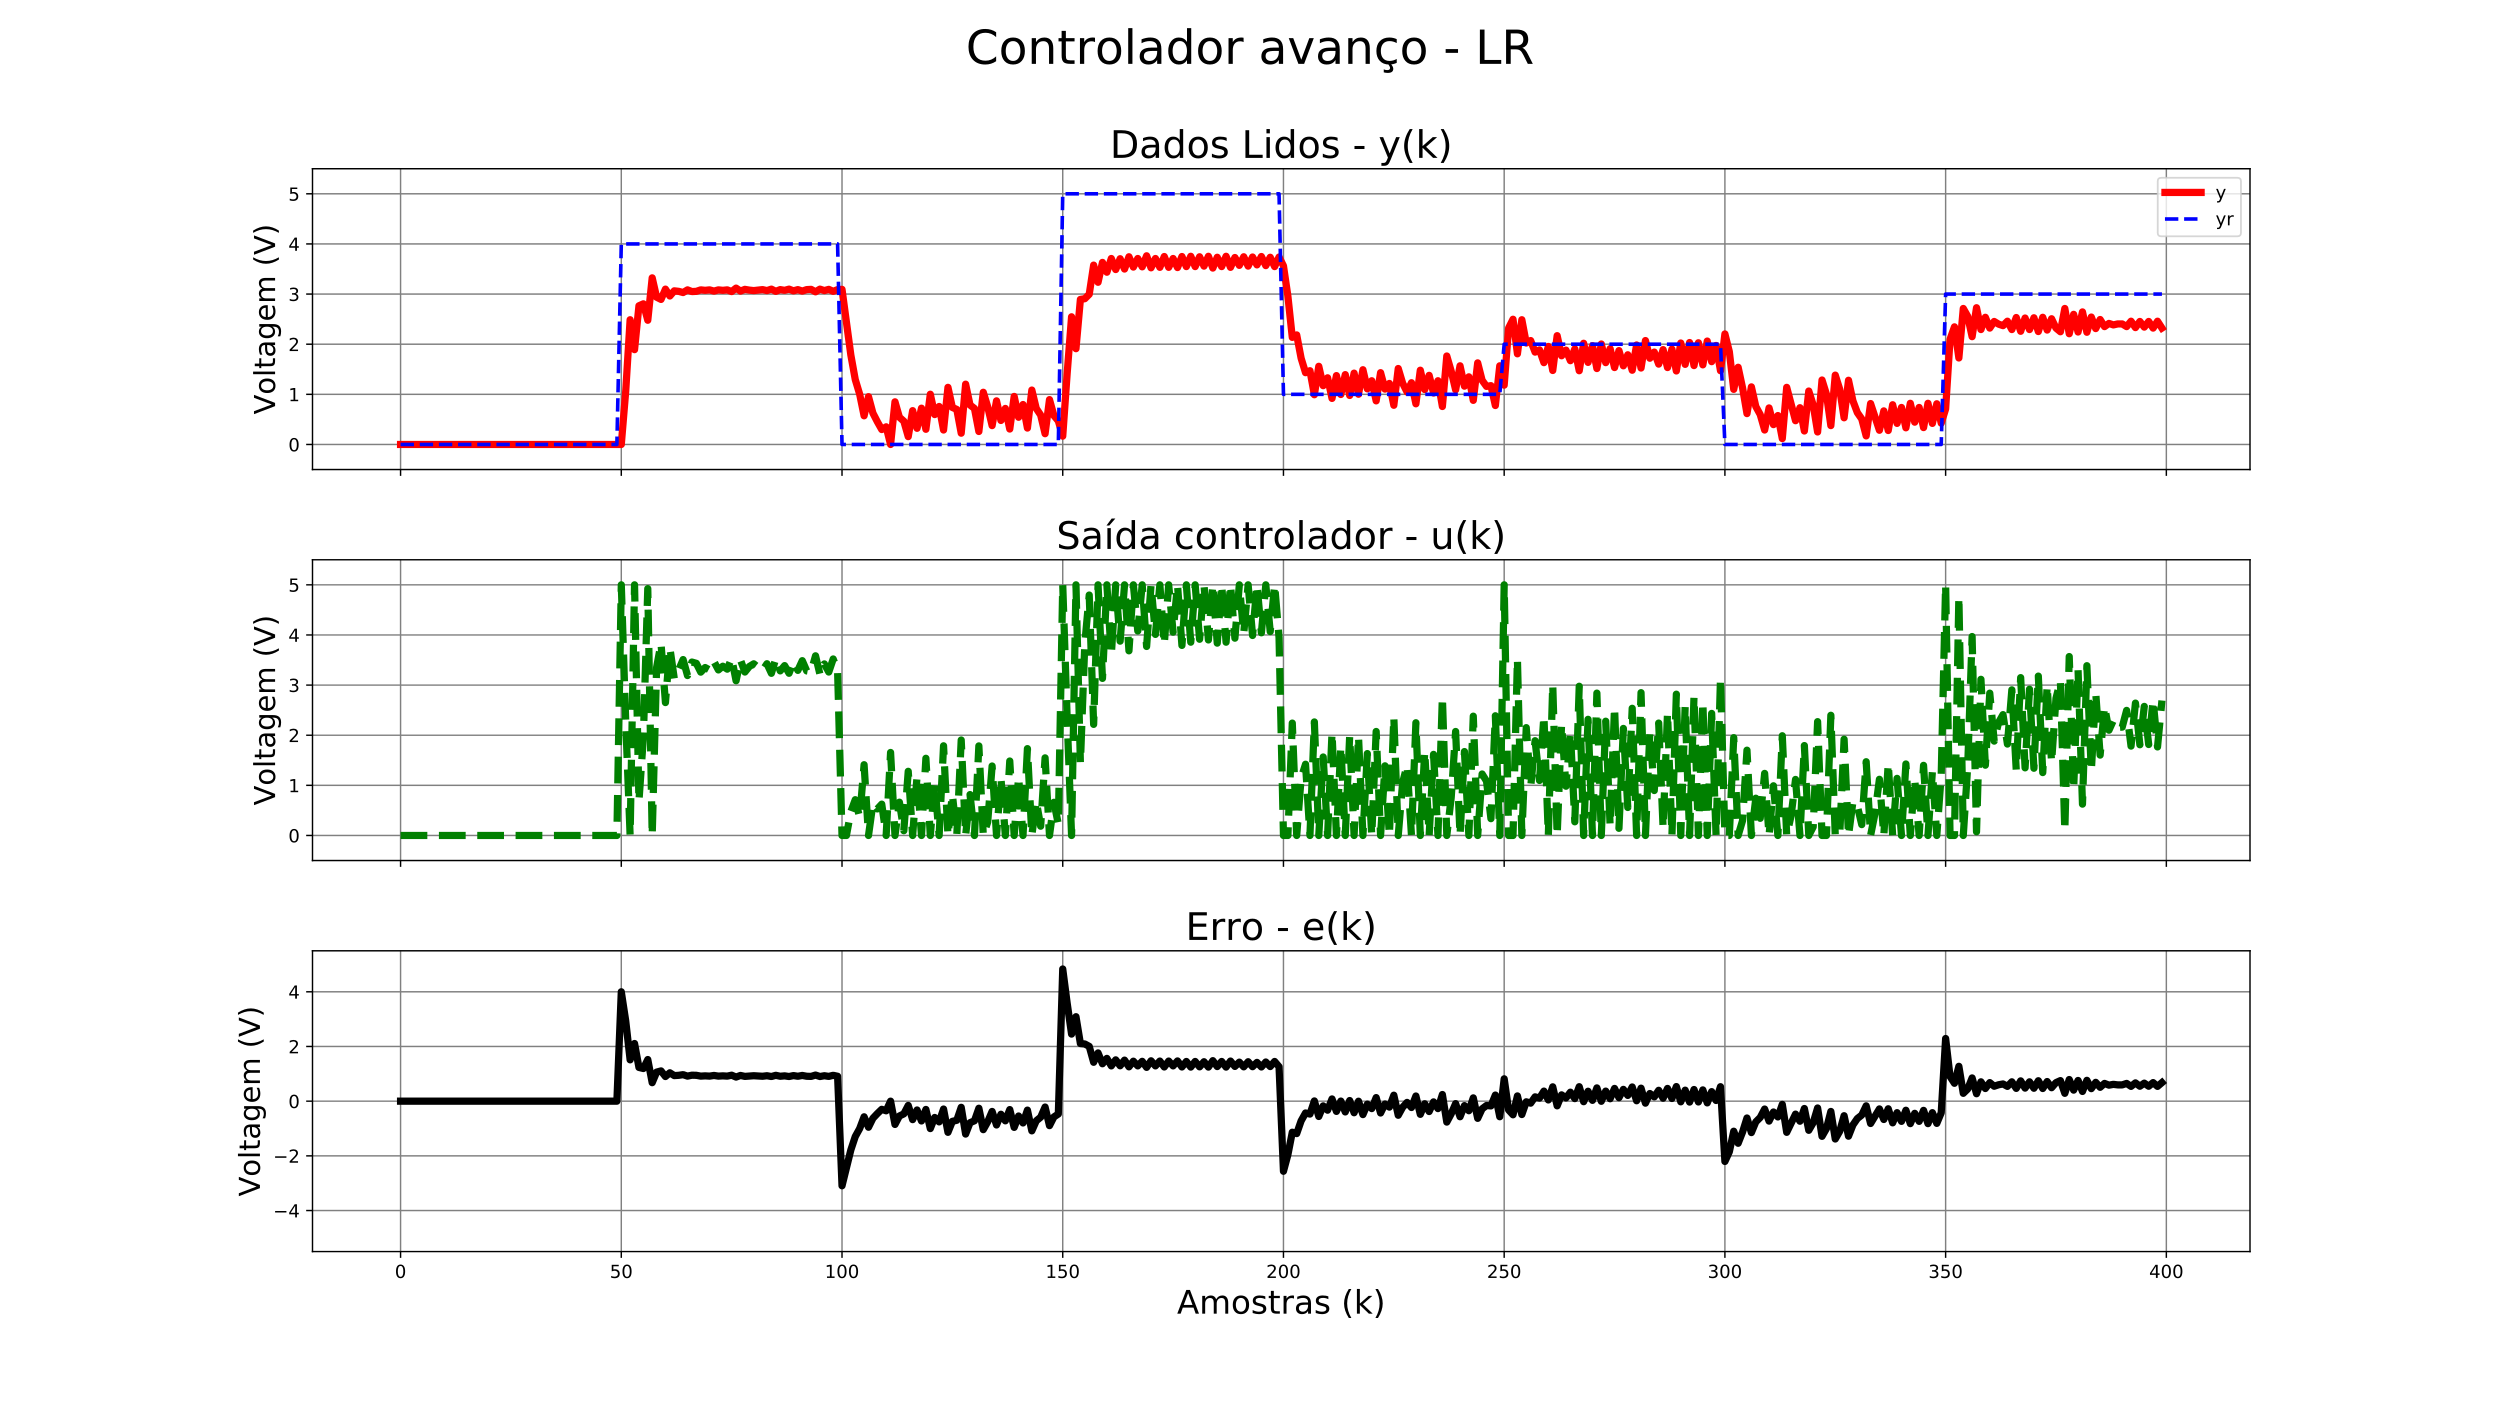 <?xml version="1.0" encoding="utf-8" standalone="no"?>
<!DOCTYPE svg PUBLIC "-//W3C//DTD SVG 1.1//EN"
  "http://www.w3.org/Graphics/SVG/1.1/DTD/svg11.dtd">
<!-- Created with matplotlib (https://matplotlib.org/) -->
<svg height="777.6pt" version="1.1" viewBox="0 0 1382.4 777.6" width="1382.4pt" xmlns="http://www.w3.org/2000/svg" xmlns:xlink="http://www.w3.org/1999/xlink">
 <defs>
  <style type="text/css">
*{stroke-linecap:butt;stroke-linejoin:round;white-space:pre;}
  </style>
 </defs>
 <g id="figure_1">
  <g id="patch_1">
   <path d="M 0 777.6 
L 1382.4 777.6 
L 1382.4 0 
L 0 0 
z
" style="fill:#ffffff;"/>
  </g>
  <g id="axes_1">
   <g id="patch_2">
    <path d="M 172.8 259.632 
L 1244.16 259.632 
L 1244.16 93.312 
L 172.8 93.312 
z
" style="fill:#ffffff;"/>
   </g>
   <g id="matplotlib.axis_1">
    <g id="xtick_1">
     <g id="line2d_1">
      <path clip-path="url(#p7431fc7052)" d="M 221.498 259.632 
L 221.498 93.312 
" style="fill:none;stroke:#808080;stroke-linecap:square;stroke-width:0.8;"/>
     </g>
     <g id="line2d_2">
      <defs>
       <path d="M 0 0 
L 0 3.5 
" id="m9477be32ce" style="stroke:#000000;stroke-width:0.8;"/>
      </defs>
      <g>
       <use style="stroke:#000000;stroke-width:0.8;" x="221.498" xlink:href="#m9477be32ce" y="259.632"/>
      </g>
     </g>
    </g>
    <g id="xtick_2">
     <g id="line2d_3">
      <path clip-path="url(#p7431fc7052)" d="M 343.549 259.632 
L 343.549 93.312 
" style="fill:none;stroke:#808080;stroke-linecap:square;stroke-width:0.8;"/>
     </g>
     <g id="line2d_4">
      <g>
       <use style="stroke:#000000;stroke-width:0.8;" x="343.549" xlink:href="#m9477be32ce" y="259.632"/>
      </g>
     </g>
    </g>
    <g id="xtick_3">
     <g id="line2d_5">
      <path clip-path="url(#p7431fc7052)" d="M 465.599 259.632 
L 465.599 93.312 
" style="fill:none;stroke:#808080;stroke-linecap:square;stroke-width:0.8;"/>
     </g>
     <g id="line2d_6">
      <g>
       <use style="stroke:#000000;stroke-width:0.8;" x="465.599" xlink:href="#m9477be32ce" y="259.632"/>
      </g>
     </g>
    </g>
    <g id="xtick_4">
     <g id="line2d_7">
      <path clip-path="url(#p7431fc7052)" d="M 587.65 259.632 
L 587.65 93.312 
" style="fill:none;stroke:#808080;stroke-linecap:square;stroke-width:0.8;"/>
     </g>
     <g id="line2d_8">
      <g>
       <use style="stroke:#000000;stroke-width:0.8;" x="587.65" xlink:href="#m9477be32ce" y="259.632"/>
      </g>
     </g>
    </g>
    <g id="xtick_5">
     <g id="line2d_9">
      <path clip-path="url(#p7431fc7052)" d="M 709.701 259.632 
L 709.701 93.312 
" style="fill:none;stroke:#808080;stroke-linecap:square;stroke-width:0.8;"/>
     </g>
     <g id="line2d_10">
      <g>
       <use style="stroke:#000000;stroke-width:0.8;" x="709.701" xlink:href="#m9477be32ce" y="259.632"/>
      </g>
     </g>
    </g>
    <g id="xtick_6">
     <g id="line2d_11">
      <path clip-path="url(#p7431fc7052)" d="M 831.751 259.632 
L 831.751 93.312 
" style="fill:none;stroke:#808080;stroke-linecap:square;stroke-width:0.8;"/>
     </g>
     <g id="line2d_12">
      <g>
       <use style="stroke:#000000;stroke-width:0.8;" x="831.751" xlink:href="#m9477be32ce" y="259.632"/>
      </g>
     </g>
    </g>
    <g id="xtick_7">
     <g id="line2d_13">
      <path clip-path="url(#p7431fc7052)" d="M 953.802 259.632 
L 953.802 93.312 
" style="fill:none;stroke:#808080;stroke-linecap:square;stroke-width:0.8;"/>
     </g>
     <g id="line2d_14">
      <g>
       <use style="stroke:#000000;stroke-width:0.8;" x="953.802" xlink:href="#m9477be32ce" y="259.632"/>
      </g>
     </g>
    </g>
    <g id="xtick_8">
     <g id="line2d_15">
      <path clip-path="url(#p7431fc7052)" d="M 1075.852 259.632 
L 1075.852 93.312 
" style="fill:none;stroke:#808080;stroke-linecap:square;stroke-width:0.8;"/>
     </g>
     <g id="line2d_16">
      <g>
       <use style="stroke:#000000;stroke-width:0.8;" x="1075.852" xlink:href="#m9477be32ce" y="259.632"/>
      </g>
     </g>
    </g>
    <g id="xtick_9">
     <g id="line2d_17">
      <path clip-path="url(#p7431fc7052)" d="M 1197.903 259.632 
L 1197.903 93.312 
" style="fill:none;stroke:#808080;stroke-linecap:square;stroke-width:0.8;"/>
     </g>
     <g id="line2d_18">
      <g>
       <use style="stroke:#000000;stroke-width:0.8;" x="1197.903" xlink:href="#m9477be32ce" y="259.632"/>
      </g>
     </g>
    </g>
   </g>
   <g id="matplotlib.axis_2">
    <g id="ytick_1">
     <g id="line2d_19">
      <path clip-path="url(#p7431fc7052)" d="M 172.8 245.772 
L 1244.16 245.772 
" style="fill:none;stroke:#808080;stroke-linecap:square;stroke-width:0.8;"/>
     </g>
     <g id="line2d_20">
      <defs>
       <path d="M 0 0 
L -3.5 0 
" id="m75b41d26f3" style="stroke:#000000;stroke-width:0.8;"/>
      </defs>
      <g>
       <use style="stroke:#000000;stroke-width:0.8;" x="172.8" xlink:href="#m75b41d26f3" y="245.772"/>
      </g>
     </g>
     <g id="text_1">
      <!-- 0 -->
      <defs>
       <path d="M 31.781 66.406 
Q 24.172 66.406 20.328 58.906 
Q 16.5 51.422 16.5 36.375 
Q 16.5 21.391 20.328 13.891 
Q 24.172 6.391 31.781 6.391 
Q 39.453 6.391 43.281 13.891 
Q 47.125 21.391 47.125 36.375 
Q 47.125 51.422 43.281 58.906 
Q 39.453 66.406 31.781 66.406 
z
M 31.781 74.219 
Q 44.047 74.219 50.516 64.516 
Q 56.984 54.828 56.984 36.375 
Q 56.984 17.969 50.516 8.266 
Q 44.047 -1.422 31.781 -1.422 
Q 19.531 -1.422 13.062 8.266 
Q 6.594 17.969 6.594 36.375 
Q 6.594 54.828 13.062 64.516 
Q 19.531 74.219 31.781 74.219 
z
" id="DejaVuSans-48"/>
      </defs>
      <g transform="translate(159.438 249.571)scale(0.1 -0.1)">
       <use xlink:href="#DejaVuSans-48"/>
      </g>
     </g>
    </g>
    <g id="ytick_2">
     <g id="line2d_21">
      <path clip-path="url(#p7431fc7052)" d="M 172.8 218.052 
L 1244.16 218.052 
" style="fill:none;stroke:#808080;stroke-linecap:square;stroke-width:0.8;"/>
     </g>
     <g id="line2d_22">
      <g>
       <use style="stroke:#000000;stroke-width:0.8;" x="172.8" xlink:href="#m75b41d26f3" y="218.052"/>
      </g>
     </g>
     <g id="text_2">
      <!-- 1 -->
      <defs>
       <path d="M 12.406 8.297 
L 28.516 8.297 
L 28.516 63.922 
L 10.984 60.406 
L 10.984 69.391 
L 28.422 72.906 
L 38.281 72.906 
L 38.281 8.297 
L 54.391 8.297 
L 54.391 0 
L 12.406 0 
z
" id="DejaVuSans-49"/>
      </defs>
      <g transform="translate(159.438 221.851)scale(0.1 -0.1)">
       <use xlink:href="#DejaVuSans-49"/>
      </g>
     </g>
    </g>
    <g id="ytick_3">
     <g id="line2d_23">
      <path clip-path="url(#p7431fc7052)" d="M 172.8 190.332 
L 1244.16 190.332 
" style="fill:none;stroke:#808080;stroke-linecap:square;stroke-width:0.8;"/>
     </g>
     <g id="line2d_24">
      <g>
       <use style="stroke:#000000;stroke-width:0.8;" x="172.8" xlink:href="#m75b41d26f3" y="190.332"/>
      </g>
     </g>
     <g id="text_3">
      <!-- 2 -->
      <defs>
       <path d="M 19.188 8.297 
L 53.609 8.297 
L 53.609 0 
L 7.328 0 
L 7.328 8.297 
Q 12.938 14.109 22.625 23.891 
Q 32.328 33.688 34.812 36.531 
Q 39.547 41.844 41.422 45.531 
Q 43.312 49.219 43.312 52.781 
Q 43.312 58.594 39.234 62.25 
Q 35.156 65.922 28.609 65.922 
Q 23.969 65.922 18.812 64.312 
Q 13.672 62.703 7.812 59.422 
L 7.812 69.391 
Q 13.766 71.781 18.938 73 
Q 24.125 74.219 28.422 74.219 
Q 39.75 74.219 46.484 68.547 
Q 53.219 62.891 53.219 53.422 
Q 53.219 48.922 51.531 44.891 
Q 49.859 40.875 45.406 35.406 
Q 44.188 33.984 37.641 27.219 
Q 31.109 20.453 19.188 8.297 
z
" id="DejaVuSans-50"/>
      </defs>
      <g transform="translate(159.438 194.131)scale(0.1 -0.1)">
       <use xlink:href="#DejaVuSans-50"/>
      </g>
     </g>
    </g>
    <g id="ytick_4">
     <g id="line2d_25">
      <path clip-path="url(#p7431fc7052)" d="M 172.8 162.612 
L 1244.16 162.612 
" style="fill:none;stroke:#808080;stroke-linecap:square;stroke-width:0.8;"/>
     </g>
     <g id="line2d_26">
      <g>
       <use style="stroke:#000000;stroke-width:0.8;" x="172.8" xlink:href="#m75b41d26f3" y="162.612"/>
      </g>
     </g>
     <g id="text_4">
      <!-- 3 -->
      <defs>
       <path d="M 40.578 39.312 
Q 47.656 37.797 51.625 33 
Q 55.609 28.219 55.609 21.188 
Q 55.609 10.406 48.188 4.484 
Q 40.766 -1.422 27.094 -1.422 
Q 22.516 -1.422 17.656 -0.516 
Q 12.797 0.391 7.625 2.203 
L 7.625 11.719 
Q 11.719 9.328 16.594 8.109 
Q 21.484 6.891 26.812 6.891 
Q 36.078 6.891 40.938 10.547 
Q 45.797 14.203 45.797 21.188 
Q 45.797 27.641 41.281 31.266 
Q 36.766 34.906 28.719 34.906 
L 20.219 34.906 
L 20.219 43.016 
L 29.109 43.016 
Q 36.375 43.016 40.234 45.922 
Q 44.094 48.828 44.094 54.297 
Q 44.094 59.906 40.109 62.906 
Q 36.141 65.922 28.719 65.922 
Q 24.656 65.922 20.016 65.031 
Q 15.375 64.156 9.812 62.312 
L 9.812 71.094 
Q 15.438 72.656 20.344 73.438 
Q 25.25 74.219 29.594 74.219 
Q 40.828 74.219 47.359 69.109 
Q 53.906 64.016 53.906 55.328 
Q 53.906 49.266 50.438 45.094 
Q 46.969 40.922 40.578 39.312 
z
" id="DejaVuSans-51"/>
      </defs>
      <g transform="translate(159.438 166.411)scale(0.1 -0.1)">
       <use xlink:href="#DejaVuSans-51"/>
      </g>
     </g>
    </g>
    <g id="ytick_5">
     <g id="line2d_27">
      <path clip-path="url(#p7431fc7052)" d="M 172.8 134.892 
L 1244.16 134.892 
" style="fill:none;stroke:#808080;stroke-linecap:square;stroke-width:0.8;"/>
     </g>
     <g id="line2d_28">
      <g>
       <use style="stroke:#000000;stroke-width:0.8;" x="172.8" xlink:href="#m75b41d26f3" y="134.892"/>
      </g>
     </g>
     <g id="text_5">
      <!-- 4 -->
      <defs>
       <path d="M 37.797 64.312 
L 12.891 25.391 
L 37.797 25.391 
z
M 35.203 72.906 
L 47.609 72.906 
L 47.609 25.391 
L 58.016 25.391 
L 58.016 17.188 
L 47.609 17.188 
L 47.609 0 
L 37.797 0 
L 37.797 17.188 
L 4.891 17.188 
L 4.891 26.703 
z
" id="DejaVuSans-52"/>
      </defs>
      <g transform="translate(159.438 138.691)scale(0.1 -0.1)">
       <use xlink:href="#DejaVuSans-52"/>
      </g>
     </g>
    </g>
    <g id="ytick_6">
     <g id="line2d_29">
      <path clip-path="url(#p7431fc7052)" d="M 172.8 107.172 
L 1244.16 107.172 
" style="fill:none;stroke:#808080;stroke-linecap:square;stroke-width:0.8;"/>
     </g>
     <g id="line2d_30">
      <g>
       <use style="stroke:#000000;stroke-width:0.8;" x="172.8" xlink:href="#m75b41d26f3" y="107.172"/>
      </g>
     </g>
     <g id="text_6">
      <!-- 5 -->
      <defs>
       <path d="M 10.797 72.906 
L 49.516 72.906 
L 49.516 64.594 
L 19.828 64.594 
L 19.828 46.734 
Q 21.969 47.469 24.109 47.828 
Q 26.266 48.188 28.422 48.188 
Q 40.625 48.188 47.75 41.5 
Q 54.891 34.812 54.891 23.391 
Q 54.891 11.625 47.562 5.094 
Q 40.234 -1.422 26.906 -1.422 
Q 22.312 -1.422 17.547 -0.641 
Q 12.797 0.141 7.719 1.703 
L 7.719 11.625 
Q 12.109 9.234 16.797 8.062 
Q 21.484 6.891 26.703 6.891 
Q 35.156 6.891 40.078 11.328 
Q 45.016 15.766 45.016 23.391 
Q 45.016 31 40.078 35.438 
Q 35.156 39.891 26.703 39.891 
Q 22.75 39.891 18.812 39.016 
Q 14.891 38.141 10.797 36.281 
z
" id="DejaVuSans-53"/>
      </defs>
      <g transform="translate(159.438 110.971)scale(0.1 -0.1)">
       <use xlink:href="#DejaVuSans-53"/>
      </g>
     </g>
    </g>
    <g id="text_7">
     <!-- Voltagem (V) -->
     <defs>
      <path d="M 28.609 0 
L 0.781 72.906 
L 11.078 72.906 
L 34.188 11.531 
L 57.328 72.906 
L 67.578 72.906 
L 39.797 0 
z
" id="DejaVuSans-86"/>
      <path d="M 30.609 48.391 
Q 23.391 48.391 19.188 42.75 
Q 14.984 37.109 14.984 27.297 
Q 14.984 17.484 19.156 11.844 
Q 23.344 6.203 30.609 6.203 
Q 37.797 6.203 41.984 11.859 
Q 46.188 17.531 46.188 27.297 
Q 46.188 37.016 41.984 42.703 
Q 37.797 48.391 30.609 48.391 
z
M 30.609 56 
Q 42.328 56 49.016 48.375 
Q 55.719 40.766 55.719 27.297 
Q 55.719 13.875 49.016 6.219 
Q 42.328 -1.422 30.609 -1.422 
Q 18.844 -1.422 12.172 6.219 
Q 5.516 13.875 5.516 27.297 
Q 5.516 40.766 12.172 48.375 
Q 18.844 56 30.609 56 
z
" id="DejaVuSans-111"/>
      <path d="M 9.422 75.984 
L 18.406 75.984 
L 18.406 0 
L 9.422 0 
z
" id="DejaVuSans-108"/>
      <path d="M 18.312 70.219 
L 18.312 54.688 
L 36.812 54.688 
L 36.812 47.703 
L 18.312 47.703 
L 18.312 18.016 
Q 18.312 11.328 20.141 9.422 
Q 21.969 7.516 27.594 7.516 
L 36.812 7.516 
L 36.812 0 
L 27.594 0 
Q 17.188 0 13.234 3.875 
Q 9.281 7.766 9.281 18.016 
L 9.281 47.703 
L 2.688 47.703 
L 2.688 54.688 
L 9.281 54.688 
L 9.281 70.219 
z
" id="DejaVuSans-116"/>
      <path d="M 34.281 27.484 
Q 23.391 27.484 19.188 25 
Q 14.984 22.516 14.984 16.5 
Q 14.984 11.719 18.141 8.906 
Q 21.297 6.109 26.703 6.109 
Q 34.188 6.109 38.703 11.406 
Q 43.219 16.703 43.219 25.484 
L 43.219 27.484 
z
M 52.203 31.203 
L 52.203 0 
L 43.219 0 
L 43.219 8.297 
Q 40.141 3.328 35.547 0.953 
Q 30.953 -1.422 24.312 -1.422 
Q 15.922 -1.422 10.953 3.297 
Q 6 8.016 6 15.922 
Q 6 25.141 12.172 29.828 
Q 18.359 34.516 30.609 34.516 
L 43.219 34.516 
L 43.219 35.406 
Q 43.219 41.609 39.141 45 
Q 35.062 48.391 27.688 48.391 
Q 23 48.391 18.547 47.266 
Q 14.109 46.141 10.016 43.891 
L 10.016 52.203 
Q 14.938 54.109 19.578 55.047 
Q 24.219 56 28.609 56 
Q 40.484 56 46.344 49.844 
Q 52.203 43.703 52.203 31.203 
z
" id="DejaVuSans-97"/>
      <path d="M 45.406 27.984 
Q 45.406 37.75 41.375 43.109 
Q 37.359 48.484 30.078 48.484 
Q 22.859 48.484 18.828 43.109 
Q 14.797 37.75 14.797 27.984 
Q 14.797 18.266 18.828 12.891 
Q 22.859 7.516 30.078 7.516 
Q 37.359 7.516 41.375 12.891 
Q 45.406 18.266 45.406 27.984 
z
M 54.391 6.781 
Q 54.391 -7.172 48.188 -13.984 
Q 42 -20.797 29.203 -20.797 
Q 24.469 -20.797 20.266 -20.094 
Q 16.062 -19.391 12.109 -17.922 
L 12.109 -9.188 
Q 16.062 -11.328 19.922 -12.344 
Q 23.781 -13.375 27.781 -13.375 
Q 36.625 -13.375 41.016 -8.766 
Q 45.406 -4.156 45.406 5.172 
L 45.406 9.625 
Q 42.625 4.781 38.281 2.391 
Q 33.938 0 27.875 0 
Q 17.828 0 11.672 7.656 
Q 5.516 15.328 5.516 27.984 
Q 5.516 40.672 11.672 48.328 
Q 17.828 56 27.875 56 
Q 33.938 56 38.281 53.609 
Q 42.625 51.219 45.406 46.391 
L 45.406 54.688 
L 54.391 54.688 
z
" id="DejaVuSans-103"/>
      <path d="M 56.203 29.594 
L 56.203 25.203 
L 14.891 25.203 
Q 15.484 15.922 20.484 11.062 
Q 25.484 6.203 34.422 6.203 
Q 39.594 6.203 44.453 7.469 
Q 49.312 8.734 54.109 11.281 
L 54.109 2.781 
Q 49.266 0.734 44.188 -0.344 
Q 39.109 -1.422 33.891 -1.422 
Q 20.797 -1.422 13.156 6.188 
Q 5.516 13.812 5.516 26.812 
Q 5.516 40.234 12.766 48.109 
Q 20.016 56 32.328 56 
Q 43.359 56 49.781 48.891 
Q 56.203 41.797 56.203 29.594 
z
M 47.219 32.234 
Q 47.125 39.594 43.094 43.984 
Q 39.062 48.391 32.422 48.391 
Q 24.906 48.391 20.391 44.141 
Q 15.875 39.891 15.188 32.172 
z
" id="DejaVuSans-101"/>
      <path d="M 52 44.188 
Q 55.375 50.25 60.062 53.125 
Q 64.75 56 71.094 56 
Q 79.641 56 84.281 50.016 
Q 88.922 44.047 88.922 33.016 
L 88.922 0 
L 79.891 0 
L 79.891 32.719 
Q 79.891 40.578 77.094 44.375 
Q 74.312 48.188 68.609 48.188 
Q 61.625 48.188 57.562 43.547 
Q 53.516 38.922 53.516 30.906 
L 53.516 0 
L 44.484 0 
L 44.484 32.719 
Q 44.484 40.625 41.703 44.406 
Q 38.922 48.188 33.109 48.188 
Q 26.219 48.188 22.156 43.531 
Q 18.109 38.875 18.109 30.906 
L 18.109 0 
L 9.078 0 
L 9.078 54.688 
L 18.109 54.688 
L 18.109 46.188 
Q 21.188 51.219 25.484 53.609 
Q 29.781 56 35.688 56 
Q 41.656 56 45.828 52.969 
Q 50 49.953 52 44.188 
z
" id="DejaVuSans-109"/>
      <path id="DejaVuSans-32"/>
      <path d="M 31 75.875 
Q 24.469 64.656 21.281 53.656 
Q 18.109 42.672 18.109 31.391 
Q 18.109 20.125 21.312 9.062 
Q 24.516 -2 31 -13.188 
L 23.188 -13.188 
Q 15.875 -1.703 12.234 9.375 
Q 8.594 20.453 8.594 31.391 
Q 8.594 42.281 12.203 53.312 
Q 15.828 64.359 23.188 75.875 
z
" id="DejaVuSans-40"/>
      <path d="M 8.016 75.875 
L 15.828 75.875 
Q 23.141 64.359 26.781 53.312 
Q 30.422 42.281 30.422 31.391 
Q 30.422 20.453 26.781 9.375 
Q 23.141 -1.703 15.828 -13.188 
L 8.016 -13.188 
Q 14.5 -2 17.703 9.062 
Q 20.906 20.125 20.906 31.391 
Q 20.906 42.672 17.703 53.656 
Q 14.5 64.656 8.016 75.875 
z
" id="DejaVuSans-41"/>
     </defs>
     <g transform="translate(152.11 229.143)rotate(-90)scale(0.16 -0.16)">
      <use xlink:href="#DejaVuSans-86"/>
      <use x="68.299" xlink:href="#DejaVuSans-111"/>
      <use x="129.48" xlink:href="#DejaVuSans-108"/>
      <use x="157.264" xlink:href="#DejaVuSans-116"/>
      <use x="196.473" xlink:href="#DejaVuSans-97"/>
      <use x="257.752" xlink:href="#DejaVuSans-103"/>
      <use x="321.229" xlink:href="#DejaVuSans-101"/>
      <use x="382.752" xlink:href="#DejaVuSans-109"/>
      <use x="480.164" xlink:href="#DejaVuSans-32"/>
      <use x="511.951" xlink:href="#DejaVuSans-40"/>
      <use x="550.965" xlink:href="#DejaVuSans-86"/>
      <use x="619.373" xlink:href="#DejaVuSans-41"/>
     </g>
    </g>
   </g>
   <g id="line2d_31">
    <path clip-path="url(#p7431fc7052)" d="M 221.498 245.772 
L 343.549 245.772 
L 345.99 216.375 
L 348.431 176.805 
L 350.872 193.34 
L 353.313 169.085 
L 355.754 168.004 
L 358.195 177.082 
L 360.636 153.645 
L 363.077 164.345 
L 365.518 165.564 
L 367.959 159.882 
L 370.4 163.665 
L 372.841 160.824 
L 375.282 161.101 
L 377.723 161.767 
L 380.164 160.284 
L 382.605 161.226 
L 385.046 161.101 
L 387.487 160.284 
L 389.928 160.547 
L 392.369 160.284 
L 394.81 160.963 
L 397.251 160.284 
L 399.692 160.547 
L 402.133 160.284 
L 404.574 161.226 
L 407.015 159.327 
L 409.456 160.963 
L 411.897 160.006 
L 414.338 160.422 
L 416.779 160.685 
L 421.661 160.145 
L 424.102 160.685 
L 426.543 159.882 
L 428.984 161.101 
L 431.425 160.145 
L 433.866 160.547 
L 436.307 159.882 
L 438.748 160.824 
L 441.189 160.145 
L 443.63 160.963 
L 446.071 160.145 
L 448.512 160.006 
L 450.953 161.365 
L 453.394 159.882 
L 455.835 160.685 
L 458.276 160.006 
L 460.717 161.101 
L 463.158 160.145 
L 465.599 160.006 
L 470.481 196.32 
L 472.922 209.875 
L 475.363 217.997 
L 477.804 229.916 
L 480.245 219.355 
L 482.686 228.433 
L 485.127 233.173 
L 487.568 237.511 
L 490.009 236.015 
L 492.45 245.772 
L 494.891 222.196 
L 497.332 230.734 
L 499.774 232.896 
L 502.215 241.434 
L 504.656 227.075 
L 507.097 236.832 
L 509.538 225.717 
L 511.979 237.373 
L 514.42 217.997 
L 516.861 229.237 
L 519.302 224.774 
L 521.743 237.775 
L 524.184 214.199 
L 526.625 225.315 
L 529.066 226.396 
L 531.507 239.535 
L 533.948 212.439 
L 536.389 223.956 
L 538.83 225.855 
L 541.271 238.593 
L 543.712 216.915 
L 546.153 224.913 
L 548.594 235.335 
L 551.035 221.656 
L 553.476 232.494 
L 555.917 225.855 
L 558.358 237.234 
L 560.799 219.216 
L 563.24 230.734 
L 565.681 223.693 
L 568.122 236.694 
L 570.563 215.696 
L 573.004 225.855 
L 575.445 229.514 
L 577.886 239.812 
L 580.327 220.976 
L 582.768 229.791 
L 585.209 232.771 
L 587.65 241.17 
L 590.091 206.618 
L 592.532 175.183 
L 594.973 192.799 
L 597.414 165.564 
L 599.855 165.162 
L 602.296 162.723 
L 604.737 146.604 
L 607.178 156.084 
L 609.619 145.107 
L 612.06 150.526 
L 614.501 142.945 
L 616.942 149.043 
L 619.383 143.069 
L 621.824 148.766 
L 624.265 141.988 
L 626.706 147.685 
L 629.147 142.945 
L 631.588 147.546 
L 634.029 141.448 
L 636.47 148.087 
L 638.911 142.945 
L 641.352 147.823 
L 643.793 141.85 
L 646.234 147.823 
L 648.675 142.945 
L 651.116 147.948 
L 653.557 141.85 
L 655.998 147.408 
L 658.439 141.725 
L 660.88 147.408 
L 663.321 141.988 
L 665.762 147.144 
L 668.203 141.725 
L 670.644 148.225 
L 673.085 142.266 
L 675.526 147.408 
L 677.967 141.725 
L 680.408 147.823 
L 682.849 142.404 
L 685.29 146.728 
L 687.731 141.988 
L 690.172 147.144 
L 692.613 142.127 
L 695.054 146.465 
L 697.495 141.85 
L 699.936 146.867 
L 702.377 142.266 
L 704.818 147.408 
L 707.259 142.127 
L 709.701 147.006 
L 712.142 163.665 
L 714.583 186.562 
L 717.024 185.204 
L 719.465 198.08 
L 721.906 206.077 
L 724.347 204.996 
L 726.788 218.274 
L 729.229 202.557 
L 731.67 213.256 
L 734.111 208.918 
L 736.552 220.297 
L 738.993 207.699 
L 741.434 218.135 
L 743.875 207.158 
L 746.316 218.676 
L 748.757 206.34 
L 751.198 217.997 
L 753.639 204.455 
L 756.08 215.017 
L 758.521 210.54 
L 760.962 221.656 
L 763.403 206.077 
L 765.844 215.155 
L 768.285 212.037 
L 770.726 224.095 
L 773.167 203.776 
L 775.608 211.898 
L 778.049 216.777 
L 780.49 211.635 
L 782.931 223.277 
L 785.372 204.719 
L 787.813 215.419 
L 790.254 207.56 
L 792.695 217.317 
L 795.136 210.54 
L 797.577 224.774 
L 800.018 196.86 
L 802.459 205.259 
L 804.9 215.557 
L 807.341 202.279 
L 809.782 213.534 
L 812.223 208.378 
L 814.664 221.378 
L 817.105 200.658 
L 819.546 210.277 
L 821.987 213.658 
L 824.428 213.256 
L 826.869 224.234 
L 829.31 202.279 
L 831.751 212.979 
L 834.192 181.42 
L 836.633 176.541 
L 839.074 195.64 
L 841.515 176.805 
L 843.956 189.681 
L 846.397 188.322 
L 848.838 194.698 
L 851.279 193.478 
L 853.72 200.519 
L 856.161 191.579 
L 858.602 204.857 
L 861.043 185.62 
L 863.484 196.721 
L 865.925 193.617 
L 868.366 199.438 
L 870.807 192.938 
L 873.248 204.996 
L 875.689 189.819 
L 878.13 200.381 
L 880.571 191.177 
L 883.012 203.776 
L 885.453 190.221 
L 887.894 200.519 
L 890.335 192.799 
L 892.776 203.236 
L 895.217 193.88 
L 897.658 202.279 
L 900.099 196.181 
L 902.54 204.719 
L 904.981 190.762 
L 907.422 203.499 
L 909.863 188.322 
L 912.304 198.08 
L 914.745 194.698 
L 917.186 201.337 
L 919.628 193.34 
L 922.069 203.236 
L 924.51 193.062 
L 926.951 205.121 
L 929.392 189.681 
L 931.833 201.475 
L 934.274 189.417 
L 936.715 202.141 
L 939.156 189.542 
L 941.597 201.739 
L 944.038 188.6 
L 946.479 199.979 
L 948.92 191.039 
L 951.361 204.996 
L 953.802 184.663 
L 956.243 194.421 
L 958.684 215.294 
L 961.125 203.097 
L 963.566 214.476 
L 966.007 228.696 
L 968.448 213.936 
L 970.889 224.774 
L 973.33 229.237 
L 975.771 237.775 
L 978.212 225.578 
L 980.653 234.795 
L 983.094 229.791 
L 985.535 242.515 
L 987.976 214.199 
L 992.858 232.633 
L 995.299 225.453 
L 997.74 238.315 
L 1000.181 216.236 
L 1002.622 223.956 
L 1005.063 238.856 
L 1007.504 210.138 
L 1009.945 217.997 
L 1012.386 235.335 
L 1014.827 207.435 
L 1017.268 215.155 
L 1019.709 231.011 
L 1022.15 210.277 
L 1024.591 221.656 
L 1027.032 228.156 
L 1029.473 231.676 
L 1031.914 241.032 
L 1034.355 223.152 
L 1039.237 237.913 
L 1041.678 227.213 
L 1044.119 238.052 
L 1046.56 223.818 
L 1049.001 234.116 
L 1051.442 225.315 
L 1053.883 236.555 
L 1056.324 223.014 
L 1058.765 233.437 
L 1061.206 225.315 
L 1063.647 236.43 
L 1066.088 223.014 
L 1068.529 234.116 
L 1070.97 223.277 
L 1073.411 233.991 
L 1075.852 226.132 
L 1078.293 187.643 
L 1080.734 180.741 
L 1083.175 197.941 
L 1085.616 170.582 
L 1088.057 174.92 
L 1090.498 186.16 
L 1092.939 170.166 
L 1095.38 182.224 
L 1097.821 175.46 
L 1100.262 181.42 
L 1102.703 177.761 
L 1105.144 179.244 
L 1107.585 180.062 
L 1110.026 177.622 
L 1112.467 182.224 
L 1114.908 175.585 
L 1117.349 183.18 
L 1119.79 175.862 
L 1122.231 182.224 
L 1124.672 175.724 
L 1127.113 183.319 
L 1129.555 175.46 
L 1131.996 182.501 
L 1134.437 176.264 
L 1136.878 181.42 
L 1139.319 183.444 
L 1141.76 170.582 
L 1144.201 184.539 
L 1146.642 173.825 
L 1149.083 183.582 
L 1151.524 172.48 
L 1153.965 183.721 
L 1156.406 175.322 
L 1158.847 181.683 
L 1161.288 176.68 
L 1163.729 180.602 
L 1166.17 178.842 
L 1168.611 179.66 
L 1171.052 179.119 
L 1173.493 179.119 
L 1175.934 180.602 
L 1178.375 177.622 
L 1180.816 181.143 
L 1183.257 177.761 
L 1185.698 180.879 
L 1188.139 177.761 
L 1190.58 181.42 
L 1193.021 177.622 
L 1195.462 181.42 
L 1195.462 181.42 
" style="fill:none;stroke:#ff0000;stroke-linecap:square;stroke-width:4;"/>
   </g>
   <g id="line2d_32">
    <path clip-path="url(#p7431fc7052)" d="M 221.498 245.772 
L 341.108 245.772 
L 343.549 134.892 
L 463.158 134.892 
L 465.599 245.772 
L 585.209 245.772 
L 587.65 107.172 
L 707.259 107.172 
L 709.701 218.052 
L 829.31 218.052 
L 831.751 190.332 
L 951.361 190.332 
L 953.802 245.772 
L 1073.411 245.772 
L 1075.852 162.612 
L 1195.462 162.612 
L 1195.462 162.612 
" style="fill:none;stroke:#0000ff;stroke-dasharray:7.4,3.2;stroke-dashoffset:0;stroke-width:2;"/>
   </g>
   <g id="patch_3">
    <path d="M 172.8 259.632 
L 172.8 93.312 
" style="fill:none;stroke:#000000;stroke-linecap:square;stroke-linejoin:miter;stroke-width:0.8;"/>
   </g>
   <g id="patch_4">
    <path d="M 1244.16 259.632 
L 1244.16 93.312 
" style="fill:none;stroke:#000000;stroke-linecap:square;stroke-linejoin:miter;stroke-width:0.8;"/>
   </g>
   <g id="patch_5">
    <path d="M 172.8 259.632 
L 1244.16 259.632 
" style="fill:none;stroke:#000000;stroke-linecap:square;stroke-linejoin:miter;stroke-width:0.8;"/>
   </g>
   <g id="patch_6">
    <path d="M 172.8 93.312 
L 1244.16 93.312 
" style="fill:none;stroke:#000000;stroke-linecap:square;stroke-linejoin:miter;stroke-width:0.8;"/>
   </g>
   <g id="text_8">
    <!-- Dados Lidos - y(k) -->
    <defs>
     <path d="M 19.672 64.797 
L 19.672 8.109 
L 31.594 8.109 
Q 46.688 8.109 53.688 14.938 
Q 60.688 21.781 60.688 36.531 
Q 60.688 51.172 53.688 57.984 
Q 46.688 64.797 31.594 64.797 
z
M 9.812 72.906 
L 30.078 72.906 
Q 51.266 72.906 61.172 64.094 
Q 71.094 55.281 71.094 36.531 
Q 71.094 17.672 61.125 8.828 
Q 51.172 0 30.078 0 
L 9.812 0 
z
" id="DejaVuSans-68"/>
     <path d="M 45.406 46.391 
L 45.406 75.984 
L 54.391 75.984 
L 54.391 0 
L 45.406 0 
L 45.406 8.203 
Q 42.578 3.328 38.25 0.953 
Q 33.938 -1.422 27.875 -1.422 
Q 17.969 -1.422 11.734 6.484 
Q 5.516 14.406 5.516 27.297 
Q 5.516 40.188 11.734 48.094 
Q 17.969 56 27.875 56 
Q 33.938 56 38.25 53.625 
Q 42.578 51.266 45.406 46.391 
z
M 14.797 27.297 
Q 14.797 17.391 18.875 11.75 
Q 22.953 6.109 30.078 6.109 
Q 37.203 6.109 41.297 11.75 
Q 45.406 17.391 45.406 27.297 
Q 45.406 37.203 41.297 42.844 
Q 37.203 48.484 30.078 48.484 
Q 22.953 48.484 18.875 42.844 
Q 14.797 37.203 14.797 27.297 
z
" id="DejaVuSans-100"/>
     <path d="M 44.281 53.078 
L 44.281 44.578 
Q 40.484 46.531 36.375 47.5 
Q 32.281 48.484 27.875 48.484 
Q 21.188 48.484 17.844 46.438 
Q 14.5 44.391 14.5 40.281 
Q 14.5 37.156 16.891 35.375 
Q 19.281 33.594 26.516 31.984 
L 29.594 31.297 
Q 39.156 29.25 43.188 25.516 
Q 47.219 21.781 47.219 15.094 
Q 47.219 7.469 41.188 3.016 
Q 35.156 -1.422 24.609 -1.422 
Q 20.219 -1.422 15.453 -0.562 
Q 10.688 0.297 5.422 2 
L 5.422 11.281 
Q 10.406 8.688 15.234 7.391 
Q 20.062 6.109 24.812 6.109 
Q 31.156 6.109 34.562 8.281 
Q 37.984 10.453 37.984 14.406 
Q 37.984 18.062 35.516 20.016 
Q 33.062 21.969 24.703 23.781 
L 21.578 24.516 
Q 13.234 26.266 9.516 29.906 
Q 5.812 33.547 5.812 39.891 
Q 5.812 47.609 11.281 51.797 
Q 16.75 56 26.812 56 
Q 31.781 56 36.172 55.266 
Q 40.578 54.547 44.281 53.078 
z
" id="DejaVuSans-115"/>
     <path d="M 9.812 72.906 
L 19.672 72.906 
L 19.672 8.297 
L 55.172 8.297 
L 55.172 0 
L 9.812 0 
z
" id="DejaVuSans-76"/>
     <path d="M 9.422 54.688 
L 18.406 54.688 
L 18.406 0 
L 9.422 0 
z
M 9.422 75.984 
L 18.406 75.984 
L 18.406 64.594 
L 9.422 64.594 
z
" id="DejaVuSans-105"/>
     <path d="M 4.891 31.391 
L 31.203 31.391 
L 31.203 23.391 
L 4.891 23.391 
z
" id="DejaVuSans-45"/>
     <path d="M 32.172 -5.078 
Q 28.375 -14.844 24.75 -17.812 
Q 21.141 -20.797 15.094 -20.797 
L 7.906 -20.797 
L 7.906 -13.281 
L 13.188 -13.281 
Q 16.891 -13.281 18.938 -11.516 
Q 21 -9.766 23.484 -3.219 
L 25.094 0.875 
L 2.984 54.688 
L 12.5 54.688 
L 29.594 11.922 
L 46.688 54.688 
L 56.203 54.688 
z
" id="DejaVuSans-121"/>
     <path d="M 9.078 75.984 
L 18.109 75.984 
L 18.109 31.109 
L 44.922 54.688 
L 56.391 54.688 
L 27.391 29.109 
L 57.625 0 
L 45.906 0 
L 18.109 26.703 
L 18.109 0 
L 9.078 0 
z
" id="DejaVuSans-107"/>
    </defs>
    <g transform="translate(613.785 87.312)scale(0.21 -0.21)">
     <use xlink:href="#DejaVuSans-68"/>
     <use x="77.002" xlink:href="#DejaVuSans-97"/>
     <use x="138.281" xlink:href="#DejaVuSans-100"/>
     <use x="201.758" xlink:href="#DejaVuSans-111"/>
     <use x="262.939" xlink:href="#DejaVuSans-115"/>
     <use x="315.039" xlink:href="#DejaVuSans-32"/>
     <use x="346.826" xlink:href="#DejaVuSans-76"/>
     <use x="402.539" xlink:href="#DejaVuSans-105"/>
     <use x="430.322" xlink:href="#DejaVuSans-100"/>
     <use x="493.799" xlink:href="#DejaVuSans-111"/>
     <use x="554.98" xlink:href="#DejaVuSans-115"/>
     <use x="607.08" xlink:href="#DejaVuSans-32"/>
     <use x="638.867" xlink:href="#DejaVuSans-45"/>
     <use x="674.951" xlink:href="#DejaVuSans-32"/>
     <use x="706.738" xlink:href="#DejaVuSans-121"/>
     <use x="765.918" xlink:href="#DejaVuSans-40"/>
     <use x="804.932" xlink:href="#DejaVuSans-107"/>
     <use x="862.842" xlink:href="#DejaVuSans-41"/>
    </g>
   </g>
   <g id="legend_1">
    <g id="patch_7">
     <path d="M 1195.13 130.668 
L 1237.16 130.668 
Q 1239.16 130.668 1239.16 128.668 
L 1239.16 100.312 
Q 1239.16 98.312 1237.16 98.312 
L 1195.13 98.312 
Q 1193.13 98.312 1193.13 100.312 
L 1193.13 128.668 
Q 1193.13 130.668 1195.13 130.668 
z
" style="fill:#ffffff;opacity:0.8;stroke:#cccccc;stroke-linejoin:miter;"/>
    </g>
    <g id="line2d_33">
     <path d="M 1197.13 106.41 
L 1217.13 106.41 
" style="fill:none;stroke:#ff0000;stroke-linecap:square;stroke-width:4;"/>
    </g>
    <g id="line2d_34"/>
    <g id="text_9">
     <!-- y -->
     <g transform="translate(1225.13 109.91)scale(0.1 -0.1)">
      <use xlink:href="#DejaVuSans-121"/>
     </g>
    </g>
    <g id="line2d_35">
     <path d="M 1197.13 121.089 
L 1217.13 121.089 
" style="fill:none;stroke:#0000ff;stroke-dasharray:7.4,3.2;stroke-dashoffset:0;stroke-width:2;"/>
    </g>
    <g id="line2d_36"/>
    <g id="text_10">
     <!-- yr -->
     <defs>
      <path d="M 41.109 46.297 
Q 39.594 47.172 37.812 47.578 
Q 36.031 48 33.891 48 
Q 26.266 48 22.188 43.047 
Q 18.109 38.094 18.109 28.812 
L 18.109 0 
L 9.078 0 
L 9.078 54.688 
L 18.109 54.688 
L 18.109 46.188 
Q 20.953 51.172 25.484 53.578 
Q 30.031 56 36.531 56 
Q 37.453 56 38.578 55.875 
Q 39.703 55.766 41.062 55.516 
z
" id="DejaVuSans-114"/>
     </defs>
     <g transform="translate(1225.13 124.589)scale(0.1 -0.1)">
      <use xlink:href="#DejaVuSans-121"/>
      <use x="59.18" xlink:href="#DejaVuSans-114"/>
     </g>
    </g>
   </g>
  </g>
  <g id="axes_2">
   <g id="patch_8">
    <path d="M 172.8 475.848 
L 1244.16 475.848 
L 1244.16 309.528 
L 172.8 309.528 
z
" style="fill:#ffffff;"/>
   </g>
   <g id="matplotlib.axis_3">
    <g id="xtick_10">
     <g id="line2d_37">
      <path clip-path="url(#p7935abe00d)" d="M 221.498 475.848 
L 221.498 309.528 
" style="fill:none;stroke:#808080;stroke-linecap:square;stroke-width:0.8;"/>
     </g>
     <g id="line2d_38">
      <g>
       <use style="stroke:#000000;stroke-width:0.8;" x="221.498" xlink:href="#m9477be32ce" y="475.848"/>
      </g>
     </g>
    </g>
    <g id="xtick_11">
     <g id="line2d_39">
      <path clip-path="url(#p7935abe00d)" d="M 343.549 475.848 
L 343.549 309.528 
" style="fill:none;stroke:#808080;stroke-linecap:square;stroke-width:0.8;"/>
     </g>
     <g id="line2d_40">
      <g>
       <use style="stroke:#000000;stroke-width:0.8;" x="343.549" xlink:href="#m9477be32ce" y="475.848"/>
      </g>
     </g>
    </g>
    <g id="xtick_12">
     <g id="line2d_41">
      <path clip-path="url(#p7935abe00d)" d="M 465.599 475.848 
L 465.599 309.528 
" style="fill:none;stroke:#808080;stroke-linecap:square;stroke-width:0.8;"/>
     </g>
     <g id="line2d_42">
      <g>
       <use style="stroke:#000000;stroke-width:0.8;" x="465.599" xlink:href="#m9477be32ce" y="475.848"/>
      </g>
     </g>
    </g>
    <g id="xtick_13">
     <g id="line2d_43">
      <path clip-path="url(#p7935abe00d)" d="M 587.65 475.848 
L 587.65 309.528 
" style="fill:none;stroke:#808080;stroke-linecap:square;stroke-width:0.8;"/>
     </g>
     <g id="line2d_44">
      <g>
       <use style="stroke:#000000;stroke-width:0.8;" x="587.65" xlink:href="#m9477be32ce" y="475.848"/>
      </g>
     </g>
    </g>
    <g id="xtick_14">
     <g id="line2d_45">
      <path clip-path="url(#p7935abe00d)" d="M 709.701 475.848 
L 709.701 309.528 
" style="fill:none;stroke:#808080;stroke-linecap:square;stroke-width:0.8;"/>
     </g>
     <g id="line2d_46">
      <g>
       <use style="stroke:#000000;stroke-width:0.8;" x="709.701" xlink:href="#m9477be32ce" y="475.848"/>
      </g>
     </g>
    </g>
    <g id="xtick_15">
     <g id="line2d_47">
      <path clip-path="url(#p7935abe00d)" d="M 831.751 475.848 
L 831.751 309.528 
" style="fill:none;stroke:#808080;stroke-linecap:square;stroke-width:0.8;"/>
     </g>
     <g id="line2d_48">
      <g>
       <use style="stroke:#000000;stroke-width:0.8;" x="831.751" xlink:href="#m9477be32ce" y="475.848"/>
      </g>
     </g>
    </g>
    <g id="xtick_16">
     <g id="line2d_49">
      <path clip-path="url(#p7935abe00d)" d="M 953.802 475.848 
L 953.802 309.528 
" style="fill:none;stroke:#808080;stroke-linecap:square;stroke-width:0.8;"/>
     </g>
     <g id="line2d_50">
      <g>
       <use style="stroke:#000000;stroke-width:0.8;" x="953.802" xlink:href="#m9477be32ce" y="475.848"/>
      </g>
     </g>
    </g>
    <g id="xtick_17">
     <g id="line2d_51">
      <path clip-path="url(#p7935abe00d)" d="M 1075.852 475.848 
L 1075.852 309.528 
" style="fill:none;stroke:#808080;stroke-linecap:square;stroke-width:0.8;"/>
     </g>
     <g id="line2d_52">
      <g>
       <use style="stroke:#000000;stroke-width:0.8;" x="1075.852" xlink:href="#m9477be32ce" y="475.848"/>
      </g>
     </g>
    </g>
    <g id="xtick_18">
     <g id="line2d_53">
      <path clip-path="url(#p7935abe00d)" d="M 1197.903 475.848 
L 1197.903 309.528 
" style="fill:none;stroke:#808080;stroke-linecap:square;stroke-width:0.8;"/>
     </g>
     <g id="line2d_54">
      <g>
       <use style="stroke:#000000;stroke-width:0.8;" x="1197.903" xlink:href="#m9477be32ce" y="475.848"/>
      </g>
     </g>
    </g>
   </g>
   <g id="matplotlib.axis_4">
    <g id="ytick_7">
     <g id="line2d_55">
      <path clip-path="url(#p7935abe00d)" d="M 172.8 461.988 
L 1244.16 461.988 
" style="fill:none;stroke:#808080;stroke-linecap:square;stroke-width:0.8;"/>
     </g>
     <g id="line2d_56">
      <g>
       <use style="stroke:#000000;stroke-width:0.8;" x="172.8" xlink:href="#m75b41d26f3" y="461.988"/>
      </g>
     </g>
     <g id="text_11">
      <!-- 0 -->
      <g transform="translate(159.438 465.787)scale(0.1 -0.1)">
       <use xlink:href="#DejaVuSans-48"/>
      </g>
     </g>
    </g>
    <g id="ytick_8">
     <g id="line2d_57">
      <path clip-path="url(#p7935abe00d)" d="M 172.8 434.268 
L 1244.16 434.268 
" style="fill:none;stroke:#808080;stroke-linecap:square;stroke-width:0.8;"/>
     </g>
     <g id="line2d_58">
      <g>
       <use style="stroke:#000000;stroke-width:0.8;" x="172.8" xlink:href="#m75b41d26f3" y="434.268"/>
      </g>
     </g>
     <g id="text_12">
      <!-- 1 -->
      <g transform="translate(159.438 438.067)scale(0.1 -0.1)">
       <use xlink:href="#DejaVuSans-49"/>
      </g>
     </g>
    </g>
    <g id="ytick_9">
     <g id="line2d_59">
      <path clip-path="url(#p7935abe00d)" d="M 172.8 406.548 
L 1244.16 406.548 
" style="fill:none;stroke:#808080;stroke-linecap:square;stroke-width:0.8;"/>
     </g>
     <g id="line2d_60">
      <g>
       <use style="stroke:#000000;stroke-width:0.8;" x="172.8" xlink:href="#m75b41d26f3" y="406.548"/>
      </g>
     </g>
     <g id="text_13">
      <!-- 2 -->
      <g transform="translate(159.438 410.347)scale(0.1 -0.1)">
       <use xlink:href="#DejaVuSans-50"/>
      </g>
     </g>
    </g>
    <g id="ytick_10">
     <g id="line2d_61">
      <path clip-path="url(#p7935abe00d)" d="M 172.8 378.828 
L 1244.16 378.828 
" style="fill:none;stroke:#808080;stroke-linecap:square;stroke-width:0.8;"/>
     </g>
     <g id="line2d_62">
      <g>
       <use style="stroke:#000000;stroke-width:0.8;" x="172.8" xlink:href="#m75b41d26f3" y="378.828"/>
      </g>
     </g>
     <g id="text_14">
      <!-- 3 -->
      <g transform="translate(159.438 382.627)scale(0.1 -0.1)">
       <use xlink:href="#DejaVuSans-51"/>
      </g>
     </g>
    </g>
    <g id="ytick_11">
     <g id="line2d_63">
      <path clip-path="url(#p7935abe00d)" d="M 172.8 351.108 
L 1244.16 351.108 
" style="fill:none;stroke:#808080;stroke-linecap:square;stroke-width:0.8;"/>
     </g>
     <g id="line2d_64">
      <g>
       <use style="stroke:#000000;stroke-width:0.8;" x="172.8" xlink:href="#m75b41d26f3" y="351.108"/>
      </g>
     </g>
     <g id="text_15">
      <!-- 4 -->
      <g transform="translate(159.438 354.907)scale(0.1 -0.1)">
       <use xlink:href="#DejaVuSans-52"/>
      </g>
     </g>
    </g>
    <g id="ytick_12">
     <g id="line2d_65">
      <path clip-path="url(#p7935abe00d)" d="M 172.8 323.388 
L 1244.16 323.388 
" style="fill:none;stroke:#808080;stroke-linecap:square;stroke-width:0.8;"/>
     </g>
     <g id="line2d_66">
      <g>
       <use style="stroke:#000000;stroke-width:0.8;" x="172.8" xlink:href="#m75b41d26f3" y="323.388"/>
      </g>
     </g>
     <g id="text_16">
      <!-- 5 -->
      <g transform="translate(159.438 327.187)scale(0.1 -0.1)">
       <use xlink:href="#DejaVuSans-53"/>
      </g>
     </g>
    </g>
    <g id="text_17">
     <!-- Voltagem (V) -->
     <g transform="translate(152.11 445.359)rotate(-90)scale(0.16 -0.16)">
      <use xlink:href="#DejaVuSans-86"/>
      <use x="68.299" xlink:href="#DejaVuSans-111"/>
      <use x="129.48" xlink:href="#DejaVuSans-108"/>
      <use x="157.264" xlink:href="#DejaVuSans-116"/>
      <use x="196.473" xlink:href="#DejaVuSans-97"/>
      <use x="257.752" xlink:href="#DejaVuSans-103"/>
      <use x="321.229" xlink:href="#DejaVuSans-101"/>
      <use x="382.752" xlink:href="#DejaVuSans-109"/>
      <use x="480.164" xlink:href="#DejaVuSans-32"/>
      <use x="511.951" xlink:href="#DejaVuSans-40"/>
      <use x="550.965" xlink:href="#DejaVuSans-86"/>
      <use x="619.373" xlink:href="#DejaVuSans-41"/>
     </g>
    </g>
   </g>
   <g id="line2d_67">
    <path clip-path="url(#p7935abe00d)" d="M 221.498 461.988 
L 341.108 461.988 
L 343.549 323.388 
L 345.99 398.749 
L 348.431 461.988 
L 350.872 323.388 
L 353.313 442.989 
L 355.754 407.699 
L 358.195 325.483 
L 360.636 461.988 
L 363.077 369.038 
L 365.518 355.791 
L 367.959 388.49 
L 370.4 358.213 
L 372.841 375.222 
L 375.282 370.414 
L 377.723 364.724 
L 380.164 373.543 
L 382.605 366.091 
L 385.046 366.795 
L 387.487 371.663 
L 389.928 369.134 
L 392.369 370.466 
L 394.81 365.854 
L 397.251 370.444 
L 399.692 368.398 
L 402.133 370.022 
L 404.574 363.966 
L 407.015 376.426 
L 409.456 364.951 
L 411.897 371.604 
L 414.338 368.561 
L 416.779 367.062 
L 419.22 369.016 
L 421.661 370.661 
L 424.102 367.024 
L 426.543 372.318 
L 428.984 364.228 
L 431.425 370.967 
L 433.866 368.062 
L 436.307 372.292 
L 438.748 365.917 
L 441.189 370.682 
L 443.63 365.332 
L 446.071 370.981 
L 448.512 371.395 
L 450.953 362.638 
L 453.394 372.866 
L 455.835 367.116 
L 458.276 371.606 
L 460.717 364.385 
L 463.158 371.062 
L 465.599 461.988 
L 468.04 461.988 
L 470.481 448.789 
L 472.922 442.206 
L 475.363 452.039 
L 477.804 422.859 
L 480.245 461.988 
L 482.686 444.373 
L 485.127 447.294 
L 487.568 444.669 
L 490.009 461.988 
L 492.45 416.089 
L 494.891 461.988 
L 497.332 443.587 
L 499.774 459.347 
L 502.215 426.51 
L 504.656 461.988 
L 507.097 429.025 
L 509.538 461.988 
L 511.979 419.311 
L 514.42 461.988 
L 516.861 433.039 
L 519.302 461.988 
L 521.743 412.405 
L 524.184 461.988 
L 526.625 439.301 
L 529.066 461.988 
L 531.507 409.206 
L 533.948 461.988 
L 536.389 439.376 
L 538.83 461.988 
L 541.271 412.46 
L 543.712 461.988 
L 546.153 454.552 
L 548.594 423.575 
L 551.035 461.988 
L 553.476 430.217 
L 555.917 461.988 
L 558.358 420.815 
L 560.799 461.988 
L 563.24 429.569 
L 565.681 461.988 
L 568.122 413.969 
L 570.563 461.988 
L 573.004 443.018 
L 575.445 456.856 
L 577.886 419.074 
L 580.327 461.988 
L 582.768 443.646 
L 585.209 455.717 
L 587.65 323.388 
L 590.091 397.01 
L 592.532 461.988 
L 594.973 323.388 
L 597.414 421.99 
L 599.855 355.836 
L 602.296 329.039 
L 604.737 400.547 
L 607.178 323.388 
L 609.619 375.115 
L 612.06 323.388 
L 614.501 362.271 
L 616.942 323.388 
L 619.383 354.527 
L 621.824 323.388 
L 624.265 359.873 
L 626.706 323.388 
L 629.147 348.905 
L 631.588 323.388 
L 634.029 357.46 
L 636.47 323.388 
L 638.911 350.796 
L 641.352 323.388 
L 643.793 356.292 
L 646.234 323.388 
L 648.675 349.557 
L 651.116 323.388 
L 653.557 356.879 
L 655.998 323.388 
L 658.439 355.103 
L 660.88 323.388 
L 663.321 353.484 
L 665.762 323.388 
L 668.203 353.865 
L 670.644 323.388 
L 673.085 355.625 
L 675.526 323.388 
L 677.967 355.103 
L 680.408 323.388 
L 682.849 352.882 
L 685.29 323.388 
L 687.731 350.289 
L 690.172 323.388 
L 692.613 351.392 
L 695.054 323.388 
L 697.495 349.903 
L 699.936 323.388 
L 702.377 349.236 
L 704.818 323.388 
L 707.259 352.631 
L 709.701 461.988 
L 712.142 461.988 
L 714.583 399.848 
L 717.024 461.988 
L 719.465 430.319 
L 721.906 422.591 
L 724.347 461.988 
L 726.788 399.208 
L 729.229 461.988 
L 731.67 418.595 
L 734.111 461.988 
L 736.552 405.212 
L 738.993 461.988 
L 741.434 412.774 
L 743.875 461.988 
L 746.316 406.906 
L 748.757 461.988 
L 751.198 407.237 
L 753.639 461.988 
L 756.08 416.7 
L 758.521 461.988 
L 760.962 404.485 
L 763.403 461.988 
L 765.844 423.475 
L 768.285 461.988 
L 770.726 396.522 
L 773.167 461.988 
L 775.608 432.687 
L 778.049 423.206 
L 780.49 461.988 
L 782.931 399.661 
L 785.372 461.988 
L 787.813 415.466 
L 790.254 461.988 
L 792.695 417.152 
L 795.136 461.988 
L 797.577 385.303 
L 800.018 461.988 
L 802.459 440.99 
L 804.9 404.488 
L 807.341 461.988 
L 809.782 415.586 
L 812.223 461.988 
L 814.664 396.019 
L 817.105 461.988 
L 819.546 427.992 
L 821.987 431.928 
L 824.428 452.682 
L 826.869 395.793 
L 829.31 461.988 
L 831.751 323.388 
L 834.192 461.988 
L 836.633 461.988 
L 839.074 364.465 
L 841.515 461.988 
L 843.956 402.362 
L 846.397 435.313 
L 848.838 409.587 
L 851.279 431.559 
L 853.72 395.769 
L 856.161 461.988 
L 858.602 378.511 
L 861.043 461.988 
L 863.484 400.519 
L 865.925 434.755 
L 868.366 404.999 
L 870.807 454.414 
L 873.248 379.478 
L 875.689 461.988 
L 878.13 397.767 
L 880.571 461.988 
L 883.012 383.27 
L 885.453 461.988 
L 887.894 398.806 
L 890.335 456.615 
L 892.776 390.981 
L 895.217 458.024 
L 897.658 402.799 
L 900.099 446.503 
L 902.54 391.667 
L 904.981 461.988 
L 907.422 383.019 
L 909.863 461.988 
L 912.304 404.878 
L 914.745 437.124 
L 917.186 399.834 
L 919.628 457.757 
L 922.069 394.213 
L 924.51 461.988 
L 926.951 383.867 
L 929.392 461.988 
L 931.833 390.38 
L 934.274 461.988 
L 936.715 385.05 
L 939.156 461.988 
L 941.597 388.109 
L 944.038 461.988 
L 946.479 394.502 
L 948.92 461.988 
L 951.361 375.116 
L 953.802 461.988 
L 956.243 461.988 
L 958.684 407.903 
L 961.125 461.988 
L 963.566 453.746 
L 966.007 414.831 
L 968.448 461.988 
L 970.889 441.388 
L 973.33 452.492 
L 975.771 427.67 
L 978.212 461.988 
L 980.653 434.516 
L 983.094 461.988 
L 985.535 406.85 
L 987.976 461.988 
L 990.417 450.981 
L 992.858 431.004 
L 995.299 461.988 
L 997.74 412.275 
L 1000.181 461.988 
L 1002.622 457.24 
L 1005.063 399.044 
L 1007.504 461.988 
L 1009.945 461.988 
L 1012.386 395.528 
L 1014.827 461.988 
L 1017.268 461.988 
L 1019.709 408.761 
L 1022.15 461.988 
L 1024.591 443.357 
L 1027.032 445.661 
L 1029.473 455.974 
L 1031.914 421.211 
L 1034.355 461.988 
L 1036.796 449.79 
L 1039.237 430.924 
L 1041.678 461.988 
L 1044.119 422.174 
L 1046.56 461.988 
L 1049.001 430.413 
L 1051.442 461.988 
L 1053.883 422.45 
L 1056.324 461.988 
L 1058.765 430.809 
L 1061.206 461.988 
L 1063.647 423.217 
L 1066.088 461.988 
L 1068.529 426.631 
L 1070.97 461.988 
L 1073.411 428.637 
L 1075.852 323.388 
L 1078.293 461.988 
L 1080.734 461.988 
L 1083.175 329.957 
L 1085.616 461.988 
L 1088.057 423.772 
L 1090.498 351.983 
L 1092.939 459.93 
L 1095.38 375.646 
L 1097.821 423.123 
L 1100.262 383.291 
L 1102.703 409.801 
L 1105.144 399.461 
L 1107.585 395.169 
L 1110.026 411.431 
L 1112.467 381.463 
L 1114.908 425.865 
L 1117.349 374.705 
L 1119.79 424.581 
L 1122.231 381.116 
L 1124.672 424.803 
L 1127.113 373.863 
L 1129.555 427.198 
L 1131.996 379.099 
L 1134.437 421.566 
L 1136.878 386.132 
L 1139.319 376.562 
L 1141.76 459.422 
L 1144.201 363.058 
L 1146.642 436.477 
L 1149.083 370.354 
L 1151.524 444.649 
L 1153.965 368.108 
L 1156.406 426.469 
L 1158.847 383.037 
L 1161.288 417.537 
L 1163.729 390.688 
L 1166.17 403.768 
L 1168.611 398.349 
L 1171.052 402.251 
L 1173.493 402.063 
L 1175.934 392.827 
L 1178.375 412.561 
L 1180.816 388.794 
L 1183.257 411.818 
L 1185.698 390.618 
L 1188.139 411.679 
L 1190.58 387.209 
L 1193.021 413.018 
L 1195.462 387.365 
L 1195.462 387.365 
" style="fill:none;stroke:#008000;stroke-dasharray:14.8,6.4;stroke-dashoffset:0;stroke-width:4;"/>
   </g>
   <g id="patch_9">
    <path d="M 172.8 475.848 
L 172.8 309.528 
" style="fill:none;stroke:#000000;stroke-linecap:square;stroke-linejoin:miter;stroke-width:0.8;"/>
   </g>
   <g id="patch_10">
    <path d="M 1244.16 475.848 
L 1244.16 309.528 
" style="fill:none;stroke:#000000;stroke-linecap:square;stroke-linejoin:miter;stroke-width:0.8;"/>
   </g>
   <g id="patch_11">
    <path d="M 172.8 475.848 
L 1244.16 475.848 
" style="fill:none;stroke:#000000;stroke-linecap:square;stroke-linejoin:miter;stroke-width:0.8;"/>
   </g>
   <g id="patch_12">
    <path d="M 172.8 309.528 
L 1244.16 309.528 
" style="fill:none;stroke:#000000;stroke-linecap:square;stroke-linejoin:miter;stroke-width:0.8;"/>
   </g>
   <g id="text_18">
    <!-- Saída controlador - u(k) -->
    <defs>
     <path d="M 53.516 70.516 
L 53.516 60.891 
Q 47.906 63.578 42.922 64.891 
Q 37.938 66.219 33.297 66.219 
Q 25.25 66.219 20.875 63.094 
Q 16.5 59.969 16.5 54.203 
Q 16.5 49.359 19.406 46.891 
Q 22.312 44.438 30.422 42.922 
L 36.375 41.703 
Q 47.406 39.594 52.656 34.297 
Q 57.906 29 57.906 20.125 
Q 57.906 9.516 50.797 4.047 
Q 43.703 -1.422 29.984 -1.422 
Q 24.812 -1.422 18.969 -0.25 
Q 13.141 0.922 6.891 3.219 
L 6.891 13.375 
Q 12.891 10.016 18.656 8.297 
Q 24.422 6.594 29.984 6.594 
Q 38.422 6.594 43.016 9.906 
Q 47.609 13.234 47.609 19.391 
Q 47.609 24.75 44.312 27.781 
Q 41.016 30.812 33.5 32.328 
L 27.484 33.5 
Q 16.453 35.688 11.516 40.375 
Q 6.594 45.062 6.594 53.422 
Q 6.594 63.094 13.406 68.656 
Q 20.219 74.219 32.172 74.219 
Q 37.312 74.219 42.625 73.281 
Q 47.953 72.359 53.516 70.516 
z
" id="DejaVuSans-83"/>
     <path d="M 20.656 79.984 
L 30.375 79.984 
L 14.469 61.625 
L 6.984 61.625 
z
M 9.422 54.688 
L 18.406 54.688 
L 18.406 0 
L 9.422 0 
z
M 13.922 56 
z
" id="DejaVuSans-237"/>
     <path d="M 48.781 52.594 
L 48.781 44.188 
Q 44.969 46.297 41.141 47.344 
Q 37.312 48.391 33.406 48.391 
Q 24.656 48.391 19.812 42.844 
Q 14.984 37.312 14.984 27.297 
Q 14.984 17.281 19.812 11.734 
Q 24.656 6.203 33.406 6.203 
Q 37.312 6.203 41.141 7.25 
Q 44.969 8.297 48.781 10.406 
L 48.781 2.094 
Q 45.016 0.344 40.984 -0.531 
Q 36.969 -1.422 32.422 -1.422 
Q 20.062 -1.422 12.781 6.344 
Q 5.516 14.109 5.516 27.297 
Q 5.516 40.672 12.859 48.328 
Q 20.219 56 33.016 56 
Q 37.156 56 41.109 55.141 
Q 45.062 54.297 48.781 52.594 
z
" id="DejaVuSans-99"/>
     <path d="M 54.891 33.016 
L 54.891 0 
L 45.906 0 
L 45.906 32.719 
Q 45.906 40.484 42.875 44.328 
Q 39.844 48.188 33.797 48.188 
Q 26.516 48.188 22.312 43.547 
Q 18.109 38.922 18.109 30.906 
L 18.109 0 
L 9.078 0 
L 9.078 54.688 
L 18.109 54.688 
L 18.109 46.188 
Q 21.344 51.125 25.703 53.562 
Q 30.078 56 35.797 56 
Q 45.219 56 50.047 50.172 
Q 54.891 44.344 54.891 33.016 
z
" id="DejaVuSans-110"/>
     <path d="M 8.5 21.578 
L 8.5 54.688 
L 17.484 54.688 
L 17.484 21.922 
Q 17.484 14.156 20.5 10.266 
Q 23.531 6.391 29.594 6.391 
Q 36.859 6.391 41.078 11.031 
Q 45.312 15.672 45.312 23.688 
L 45.312 54.688 
L 54.297 54.688 
L 54.297 0 
L 45.312 0 
L 45.312 8.406 
Q 42.047 3.422 37.719 1 
Q 33.406 -1.422 27.688 -1.422 
Q 18.266 -1.422 13.375 4.438 
Q 8.5 10.297 8.5 21.578 
z
M 31.109 56 
z
" id="DejaVuSans-117"/>
    </defs>
    <g transform="translate(584.17 303.528)scale(0.21 -0.21)">
     <use xlink:href="#DejaVuSans-83"/>
     <use x="63.477" xlink:href="#DejaVuSans-97"/>
     <use x="124.756" xlink:href="#DejaVuSans-237"/>
     <use x="152.539" xlink:href="#DejaVuSans-100"/>
     <use x="216.016" xlink:href="#DejaVuSans-97"/>
     <use x="277.295" xlink:href="#DejaVuSans-32"/>
     <use x="309.082" xlink:href="#DejaVuSans-99"/>
     <use x="364.062" xlink:href="#DejaVuSans-111"/>
     <use x="425.244" xlink:href="#DejaVuSans-110"/>
     <use x="488.623" xlink:href="#DejaVuSans-116"/>
     <use x="527.832" xlink:href="#DejaVuSans-114"/>
     <use x="568.914" xlink:href="#DejaVuSans-111"/>
     <use x="630.096" xlink:href="#DejaVuSans-108"/>
     <use x="657.879" xlink:href="#DejaVuSans-97"/>
     <use x="719.158" xlink:href="#DejaVuSans-100"/>
     <use x="782.635" xlink:href="#DejaVuSans-111"/>
     <use x="843.816" xlink:href="#DejaVuSans-114"/>
     <use x="884.93" xlink:href="#DejaVuSans-32"/>
     <use x="916.717" xlink:href="#DejaVuSans-45"/>
     <use x="952.801" xlink:href="#DejaVuSans-32"/>
     <use x="984.588" xlink:href="#DejaVuSans-117"/>
     <use x="1047.967" xlink:href="#DejaVuSans-40"/>
     <use x="1086.98" xlink:href="#DejaVuSans-107"/>
     <use x="1144.891" xlink:href="#DejaVuSans-41"/>
    </g>
   </g>
  </g>
  <g id="axes_3">
   <g id="patch_13">
    <path d="M 172.8 692.064 
L 1244.16 692.064 
L 1244.16 525.744 
L 172.8 525.744 
z
" style="fill:#ffffff;"/>
   </g>
   <g id="matplotlib.axis_5">
    <g id="xtick_19">
     <g id="line2d_68">
      <path clip-path="url(#p526fdc008f)" d="M 221.498 692.064 
L 221.498 525.744 
" style="fill:none;stroke:#808080;stroke-linecap:square;stroke-width:0.8;"/>
     </g>
     <g id="line2d_69">
      <g>
       <use style="stroke:#000000;stroke-width:0.8;" x="221.498" xlink:href="#m9477be32ce" y="692.064"/>
      </g>
     </g>
     <g id="text_19">
      <!-- 0 -->
      <g transform="translate(218.317 706.662)scale(0.1 -0.1)">
       <use xlink:href="#DejaVuSans-48"/>
      </g>
     </g>
    </g>
    <g id="xtick_20">
     <g id="line2d_70">
      <path clip-path="url(#p526fdc008f)" d="M 343.549 692.064 
L 343.549 525.744 
" style="fill:none;stroke:#808080;stroke-linecap:square;stroke-width:0.8;"/>
     </g>
     <g id="line2d_71">
      <g>
       <use style="stroke:#000000;stroke-width:0.8;" x="343.549" xlink:href="#m9477be32ce" y="692.064"/>
      </g>
     </g>
     <g id="text_20">
      <!-- 50 -->
      <g transform="translate(337.186 706.662)scale(0.1 -0.1)">
       <use xlink:href="#DejaVuSans-53"/>
       <use x="63.623" xlink:href="#DejaVuSans-48"/>
      </g>
     </g>
    </g>
    <g id="xtick_21">
     <g id="line2d_72">
      <path clip-path="url(#p526fdc008f)" d="M 465.599 692.064 
L 465.599 525.744 
" style="fill:none;stroke:#808080;stroke-linecap:square;stroke-width:0.8;"/>
     </g>
     <g id="line2d_73">
      <g>
       <use style="stroke:#000000;stroke-width:0.8;" x="465.599" xlink:href="#m9477be32ce" y="692.064"/>
      </g>
     </g>
     <g id="text_21">
      <!-- 100 -->
      <g transform="translate(456.056 706.662)scale(0.1 -0.1)">
       <use xlink:href="#DejaVuSans-49"/>
       <use x="63.623" xlink:href="#DejaVuSans-48"/>
       <use x="127.246" xlink:href="#DejaVuSans-48"/>
      </g>
     </g>
    </g>
    <g id="xtick_22">
     <g id="line2d_74">
      <path clip-path="url(#p526fdc008f)" d="M 587.65 692.064 
L 587.65 525.744 
" style="fill:none;stroke:#808080;stroke-linecap:square;stroke-width:0.8;"/>
     </g>
     <g id="line2d_75">
      <g>
       <use style="stroke:#000000;stroke-width:0.8;" x="587.65" xlink:href="#m9477be32ce" y="692.064"/>
      </g>
     </g>
     <g id="text_22">
      <!-- 150 -->
      <g transform="translate(578.106 706.662)scale(0.1 -0.1)">
       <use xlink:href="#DejaVuSans-49"/>
       <use x="63.623" xlink:href="#DejaVuSans-53"/>
       <use x="127.246" xlink:href="#DejaVuSans-48"/>
      </g>
     </g>
    </g>
    <g id="xtick_23">
     <g id="line2d_76">
      <path clip-path="url(#p526fdc008f)" d="M 709.701 692.064 
L 709.701 525.744 
" style="fill:none;stroke:#808080;stroke-linecap:square;stroke-width:0.8;"/>
     </g>
     <g id="line2d_77">
      <g>
       <use style="stroke:#000000;stroke-width:0.8;" x="709.701" xlink:href="#m9477be32ce" y="692.064"/>
      </g>
     </g>
     <g id="text_23">
      <!-- 200 -->
      <g transform="translate(700.157 706.662)scale(0.1 -0.1)">
       <use xlink:href="#DejaVuSans-50"/>
       <use x="63.623" xlink:href="#DejaVuSans-48"/>
       <use x="127.246" xlink:href="#DejaVuSans-48"/>
      </g>
     </g>
    </g>
    <g id="xtick_24">
     <g id="line2d_78">
      <path clip-path="url(#p526fdc008f)" d="M 831.751 692.064 
L 831.751 525.744 
" style="fill:none;stroke:#808080;stroke-linecap:square;stroke-width:0.8;"/>
     </g>
     <g id="line2d_79">
      <g>
       <use style="stroke:#000000;stroke-width:0.8;" x="831.751" xlink:href="#m9477be32ce" y="692.064"/>
      </g>
     </g>
     <g id="text_24">
      <!-- 250 -->
      <g transform="translate(822.207 706.662)scale(0.1 -0.1)">
       <use xlink:href="#DejaVuSans-50"/>
       <use x="63.623" xlink:href="#DejaVuSans-53"/>
       <use x="127.246" xlink:href="#DejaVuSans-48"/>
      </g>
     </g>
    </g>
    <g id="xtick_25">
     <g id="line2d_80">
      <path clip-path="url(#p526fdc008f)" d="M 953.802 692.064 
L 953.802 525.744 
" style="fill:none;stroke:#808080;stroke-linecap:square;stroke-width:0.8;"/>
     </g>
     <g id="line2d_81">
      <g>
       <use style="stroke:#000000;stroke-width:0.8;" x="953.802" xlink:href="#m9477be32ce" y="692.064"/>
      </g>
     </g>
     <g id="text_25">
      <!-- 300 -->
      <g transform="translate(944.258 706.662)scale(0.1 -0.1)">
       <use xlink:href="#DejaVuSans-51"/>
       <use x="63.623" xlink:href="#DejaVuSans-48"/>
       <use x="127.246" xlink:href="#DejaVuSans-48"/>
      </g>
     </g>
    </g>
    <g id="xtick_26">
     <g id="line2d_82">
      <path clip-path="url(#p526fdc008f)" d="M 1075.852 692.064 
L 1075.852 525.744 
" style="fill:none;stroke:#808080;stroke-linecap:square;stroke-width:0.8;"/>
     </g>
     <g id="line2d_83">
      <g>
       <use style="stroke:#000000;stroke-width:0.8;" x="1075.852" xlink:href="#m9477be32ce" y="692.064"/>
      </g>
     </g>
     <g id="text_26">
      <!-- 350 -->
      <g transform="translate(1066.308 706.662)scale(0.1 -0.1)">
       <use xlink:href="#DejaVuSans-51"/>
       <use x="63.623" xlink:href="#DejaVuSans-53"/>
       <use x="127.246" xlink:href="#DejaVuSans-48"/>
      </g>
     </g>
    </g>
    <g id="xtick_27">
     <g id="line2d_84">
      <path clip-path="url(#p526fdc008f)" d="M 1197.903 692.064 
L 1197.903 525.744 
" style="fill:none;stroke:#808080;stroke-linecap:square;stroke-width:0.8;"/>
     </g>
     <g id="line2d_85">
      <g>
       <use style="stroke:#000000;stroke-width:0.8;" x="1197.903" xlink:href="#m9477be32ce" y="692.064"/>
      </g>
     </g>
     <g id="text_27">
      <!-- 400 -->
      <g transform="translate(1188.359 706.662)scale(0.1 -0.1)">
       <use xlink:href="#DejaVuSans-52"/>
       <use x="63.623" xlink:href="#DejaVuSans-48"/>
       <use x="127.246" xlink:href="#DejaVuSans-48"/>
      </g>
     </g>
    </g>
    <g id="text_28">
     <!-- Amostras (k) -->
     <defs>
      <path d="M 34.188 63.188 
L 20.797 26.906 
L 47.609 26.906 
z
M 28.609 72.906 
L 39.797 72.906 
L 67.578 0 
L 57.328 0 
L 50.688 18.703 
L 17.828 18.703 
L 11.188 0 
L 0.781 0 
z
" id="DejaVuSans-65"/>
     </defs>
     <g transform="translate(650.835 726.419)scale(0.18 -0.18)">
      <use xlink:href="#DejaVuSans-65"/>
      <use x="68.408" xlink:href="#DejaVuSans-109"/>
      <use x="165.82" xlink:href="#DejaVuSans-111"/>
      <use x="227.002" xlink:href="#DejaVuSans-115"/>
      <use x="279.102" xlink:href="#DejaVuSans-116"/>
      <use x="318.311" xlink:href="#DejaVuSans-114"/>
      <use x="359.424" xlink:href="#DejaVuSans-97"/>
      <use x="420.703" xlink:href="#DejaVuSans-115"/>
      <use x="472.803" xlink:href="#DejaVuSans-32"/>
      <use x="504.59" xlink:href="#DejaVuSans-40"/>
      <use x="543.604" xlink:href="#DejaVuSans-107"/>
      <use x="601.514" xlink:href="#DejaVuSans-41"/>
     </g>
    </g>
   </g>
   <g id="matplotlib.axis_6">
    <g id="ytick_13">
     <g id="line2d_86">
      <path clip-path="url(#p526fdc008f)" d="M 172.8 669.384 
L 1244.16 669.384 
" style="fill:none;stroke:#808080;stroke-linecap:square;stroke-width:0.8;"/>
     </g>
     <g id="line2d_87">
      <g>
       <use style="stroke:#000000;stroke-width:0.8;" x="172.8" xlink:href="#m75b41d26f3" y="669.384"/>
      </g>
     </g>
     <g id="text_29">
      <!-- −4 -->
      <defs>
       <path d="M 10.594 35.5 
L 73.188 35.5 
L 73.188 27.203 
L 10.594 27.203 
z
" id="DejaVuSans-8722"/>
      </defs>
      <g transform="translate(151.058 673.183)scale(0.1 -0.1)">
       <use xlink:href="#DejaVuSans-8722"/>
       <use x="83.789" xlink:href="#DejaVuSans-52"/>
      </g>
     </g>
    </g>
    <g id="ytick_14">
     <g id="line2d_88">
      <path clip-path="url(#p526fdc008f)" d="M 172.8 639.144 
L 1244.16 639.144 
" style="fill:none;stroke:#808080;stroke-linecap:square;stroke-width:0.8;"/>
     </g>
     <g id="line2d_89">
      <g>
       <use style="stroke:#000000;stroke-width:0.8;" x="172.8" xlink:href="#m75b41d26f3" y="639.144"/>
      </g>
     </g>
     <g id="text_30">
      <!-- −2 -->
      <g transform="translate(151.058 642.943)scale(0.1 -0.1)">
       <use xlink:href="#DejaVuSans-8722"/>
       <use x="83.789" xlink:href="#DejaVuSans-50"/>
      </g>
     </g>
    </g>
    <g id="ytick_15">
     <g id="line2d_90">
      <path clip-path="url(#p526fdc008f)" d="M 172.8 608.904 
L 1244.16 608.904 
" style="fill:none;stroke:#808080;stroke-linecap:square;stroke-width:0.8;"/>
     </g>
     <g id="line2d_91">
      <g>
       <use style="stroke:#000000;stroke-width:0.8;" x="172.8" xlink:href="#m75b41d26f3" y="608.904"/>
      </g>
     </g>
     <g id="text_31">
      <!-- 0 -->
      <g transform="translate(159.438 612.703)scale(0.1 -0.1)">
       <use xlink:href="#DejaVuSans-48"/>
      </g>
     </g>
    </g>
    <g id="ytick_16">
     <g id="line2d_92">
      <path clip-path="url(#p526fdc008f)" d="M 172.8 578.664 
L 1244.16 578.664 
" style="fill:none;stroke:#808080;stroke-linecap:square;stroke-width:0.8;"/>
     </g>
     <g id="line2d_93">
      <g>
       <use style="stroke:#000000;stroke-width:0.8;" x="172.8" xlink:href="#m75b41d26f3" y="578.664"/>
      </g>
     </g>
     <g id="text_32">
      <!-- 2 -->
      <g transform="translate(159.438 582.463)scale(0.1 -0.1)">
       <use xlink:href="#DejaVuSans-50"/>
      </g>
     </g>
    </g>
    <g id="ytick_17">
     <g id="line2d_94">
      <path clip-path="url(#p526fdc008f)" d="M 172.8 548.424 
L 1244.16 548.424 
" style="fill:none;stroke:#808080;stroke-linecap:square;stroke-width:0.8;"/>
     </g>
     <g id="line2d_95">
      <g>
       <use style="stroke:#000000;stroke-width:0.8;" x="172.8" xlink:href="#m75b41d26f3" y="548.424"/>
      </g>
     </g>
     <g id="text_33">
      <!-- 4 -->
      <g transform="translate(159.438 552.223)scale(0.1 -0.1)">
       <use xlink:href="#DejaVuSans-52"/>
      </g>
     </g>
    </g>
    <g id="text_34">
     <!-- Voltagem (V) -->
     <g transform="translate(143.73 661.575)rotate(-90)scale(0.16 -0.16)">
      <use xlink:href="#DejaVuSans-86"/>
      <use x="68.299" xlink:href="#DejaVuSans-111"/>
      <use x="129.48" xlink:href="#DejaVuSans-108"/>
      <use x="157.264" xlink:href="#DejaVuSans-116"/>
      <use x="196.473" xlink:href="#DejaVuSans-97"/>
      <use x="257.752" xlink:href="#DejaVuSans-103"/>
      <use x="321.229" xlink:href="#DejaVuSans-101"/>
      <use x="382.752" xlink:href="#DejaVuSans-109"/>
      <use x="480.164" xlink:href="#DejaVuSans-32"/>
      <use x="511.951" xlink:href="#DejaVuSans-40"/>
      <use x="550.965" xlink:href="#DejaVuSans-86"/>
      <use x="619.373" xlink:href="#DejaVuSans-41"/>
     </g>
    </g>
   </g>
   <g id="line2d_96">
    <path clip-path="url(#p526fdc008f)" d="M 221.498 608.904 
L 341.108 608.904 
L 343.549 548.424 
L 345.99 564.459 
L 348.431 586.043 
L 350.872 577.023 
L 353.313 590.253 
L 355.754 590.843 
L 358.195 585.891 
L 360.636 598.675 
L 363.077 592.839 
L 365.518 592.174 
L 367.959 595.273 
L 370.4 593.209 
L 372.841 594.759 
L 375.282 594.608 
L 377.723 594.245 
L 380.164 595.054 
L 382.605 594.54 
L 385.046 594.608 
L 387.487 595.054 
L 389.928 594.91 
L 392.369 595.054 
L 394.81 594.684 
L 397.251 595.054 
L 399.692 594.91 
L 402.133 595.054 
L 404.574 594.54 
L 407.015 595.576 
L 409.456 594.684 
L 411.897 595.205 
L 416.779 594.835 
L 421.661 595.13 
L 424.102 594.835 
L 426.543 595.273 
L 428.984 594.608 
L 431.425 595.13 
L 433.866 594.91 
L 436.307 595.273 
L 438.748 594.759 
L 441.189 595.13 
L 443.63 594.684 
L 446.071 595.13 
L 448.512 595.205 
L 450.953 594.464 
L 453.394 595.273 
L 455.835 594.835 
L 458.276 595.205 
L 460.717 594.608 
L 463.158 595.13 
L 465.599 655.685 
L 470.481 635.878 
L 472.922 628.484 
L 475.363 624.054 
L 477.804 617.553 
L 480.245 623.313 
L 482.686 618.362 
L 485.127 615.776 
L 487.568 613.41 
L 490.009 614.226 
L 492.45 608.904 
L 494.891 621.764 
L 497.332 617.107 
L 499.774 615.927 
L 502.215 611.27 
L 504.656 619.102 
L 507.097 613.78 
L 509.538 619.843 
L 511.979 613.485 
L 514.42 624.054 
L 516.861 617.923 
L 519.302 620.357 
L 521.743 613.266 
L 524.184 626.126 
L 526.625 620.063 
L 529.066 619.473 
L 531.507 612.306 
L 533.948 627.086 
L 536.389 620.803 
L 538.83 619.768 
L 541.271 612.82 
L 543.712 624.644 
L 546.153 620.282 
L 548.594 614.597 
L 551.035 622.058 
L 553.476 616.146 
L 555.917 619.768 
L 558.358 613.561 
L 560.799 623.389 
L 563.24 617.107 
L 565.681 620.947 
L 568.122 613.856 
L 570.563 625.309 
L 573.004 619.768 
L 575.445 617.772 
L 577.886 612.155 
L 580.327 622.429 
L 582.768 617.621 
L 585.209 615.995 
L 587.65 535.814 
L 590.091 554.661 
L 592.532 571.807 
L 594.973 562.198 
L 597.414 577.054 
L 599.855 577.273 
L 602.296 578.604 
L 604.737 587.396 
L 607.178 582.225 
L 609.619 588.212 
L 612.06 585.256 
L 614.501 589.392 
L 616.942 586.065 
L 619.383 589.324 
L 621.824 586.216 
L 624.265 589.913 
L 626.706 586.806 
L 629.147 589.392 
L 631.588 586.882 
L 634.029 590.208 
L 636.47 586.587 
L 638.911 589.392 
L 641.352 586.731 
L 643.793 589.989 
L 646.234 586.731 
L 648.675 589.392 
L 651.116 586.662 
L 653.557 589.989 
L 655.998 586.957 
L 658.439 590.057 
L 660.88 586.957 
L 663.321 589.913 
L 665.762 587.101 
L 668.203 590.057 
L 670.644 586.511 
L 673.085 589.762 
L 675.526 586.957 
L 677.967 590.057 
L 680.408 586.731 
L 682.849 589.686 
L 685.29 587.328 
L 687.731 589.913 
L 690.172 587.101 
L 692.613 589.838 
L 695.054 587.471 
L 697.495 589.989 
L 699.936 587.252 
L 702.377 589.762 
L 704.818 586.957 
L 707.259 589.838 
L 709.701 647.657 
L 712.142 638.569 
L 714.583 626.08 
L 717.024 626.821 
L 719.465 619.798 
L 721.906 615.436 
L 724.347 616.026 
L 726.788 608.783 
L 729.229 617.356 
L 731.67 611.52 
L 734.111 613.886 
L 736.552 607.679 
L 738.993 614.551 
L 741.434 608.859 
L 743.875 614.846 
L 746.316 608.564 
L 748.757 615.292 
L 751.198 608.934 
L 753.639 616.32 
L 756.08 610.56 
L 758.521 613.002 
L 760.962 606.938 
L 763.403 615.436 
L 765.844 610.484 
L 768.285 612.185 
L 770.726 605.608 
L 773.167 616.691 
L 775.608 612.261 
L 778.049 609.6 
L 780.49 612.404 
L 782.931 606.054 
L 785.372 616.177 
L 787.813 610.34 
L 790.254 614.627 
L 792.695 609.305 
L 795.136 613.002 
L 797.577 605.237 
L 800.018 620.463 
L 802.459 615.882 
L 804.9 610.265 
L 807.341 617.507 
L 809.782 611.369 
L 812.223 614.181 
L 814.664 607.09 
L 817.105 618.392 
L 819.546 613.145 
L 821.987 611.301 
L 824.428 611.52 
L 826.869 605.532 
L 829.31 617.507 
L 831.751 596.551 
L 834.192 613.765 
L 836.633 616.426 
L 839.074 606.009 
L 841.515 616.283 
L 843.956 609.259 
L 846.397 610 
L 848.838 606.523 
L 851.279 607.188 
L 853.72 603.347 
L 856.161 608.224 
L 858.602 600.981 
L 861.043 611.474 
L 863.484 605.419 
L 865.925 607.112 
L 868.366 603.937 
L 870.807 607.483 
L 873.248 600.906 
L 875.689 609.184 
L 878.13 603.423 
L 880.571 608.443 
L 883.012 601.571 
L 885.453 608.964 
L 887.894 603.347 
L 890.335 607.558 
L 892.776 601.866 
L 895.217 606.969 
L 897.658 602.387 
L 900.099 605.714 
L 902.54 601.057 
L 904.981 608.67 
L 907.422 601.722 
L 909.863 610 
L 912.304 604.678 
L 914.745 606.523 
L 917.186 602.901 
L 919.628 607.263 
L 922.069 601.866 
L 924.51 607.415 
L 926.951 600.837 
L 929.392 609.259 
L 931.833 602.826 
L 934.274 609.403 
L 936.715 602.463 
L 939.156 609.335 
L 941.597 602.682 
L 944.038 609.849 
L 946.479 603.642 
L 948.92 608.518 
L 951.361 600.906 
L 953.802 642.236 
L 956.243 636.914 
L 958.684 625.528 
L 961.125 632.181 
L 963.566 625.974 
L 966.007 618.218 
L 968.448 626.269 
L 970.889 620.357 
L 973.33 617.923 
L 975.771 613.266 
L 978.212 619.919 
L 980.653 614.892 
L 983.094 617.621 
L 985.535 610.681 
L 987.976 626.126 
L 992.858 616.071 
L 995.299 619.987 
L 997.74 612.971 
L 1000.181 625.014 
L 1002.622 620.803 
L 1005.063 612.676 
L 1007.504 628.341 
L 1009.945 624.054 
L 1012.386 614.597 
L 1014.827 629.815 
L 1017.268 625.604 
L 1019.709 616.955 
L 1022.15 628.265 
L 1024.591 622.058 
L 1027.032 618.513 
L 1029.473 616.593 
L 1031.914 611.49 
L 1034.355 621.242 
L 1039.237 613.191 
L 1041.678 619.027 
L 1044.119 613.115 
L 1046.56 620.879 
L 1049.001 615.262 
L 1051.442 620.063 
L 1053.883 613.931 
L 1056.324 621.318 
L 1058.765 615.632 
L 1061.206 620.063 
L 1063.647 613.999 
L 1066.088 621.318 
L 1068.529 615.262 
L 1070.97 621.174 
L 1073.411 615.33 
L 1075.852 574.257 
L 1078.293 595.251 
L 1080.734 599.016 
L 1083.175 589.634 
L 1085.616 604.557 
L 1088.057 602.191 
L 1090.498 596.06 
L 1092.939 604.784 
L 1095.38 598.207 
L 1097.821 601.896 
L 1100.262 598.645 
L 1102.703 600.641 
L 1105.144 599.832 
L 1107.585 599.386 
L 1110.026 600.717 
L 1112.467 598.207 
L 1114.908 601.828 
L 1117.349 597.685 
L 1119.79 601.677 
L 1122.231 598.207 
L 1124.672 601.752 
L 1127.113 597.609 
L 1129.555 601.896 
L 1131.996 598.055 
L 1134.437 601.457 
L 1136.878 598.645 
L 1139.319 597.541 
L 1141.76 604.557 
L 1144.201 596.944 
L 1146.642 602.788 
L 1149.083 597.466 
L 1151.524 603.521 
L 1153.965 597.39 
L 1156.406 601.971 
L 1158.847 598.501 
L 1161.288 601.231 
L 1163.729 599.091 
L 1166.17 600.051 
L 1168.611 599.605 
L 1171.052 599.9 
L 1173.493 599.9 
L 1175.934 599.091 
L 1178.375 600.717 
L 1180.816 598.796 
L 1183.257 600.641 
L 1185.698 598.94 
L 1188.139 600.641 
L 1190.58 598.645 
L 1193.021 600.717 
L 1195.462 598.645 
L 1195.462 598.645 
" style="fill:none;stroke:#000000;stroke-linecap:square;stroke-width:4;"/>
   </g>
   <g id="patch_14">
    <path d="M 172.8 692.064 
L 172.8 525.744 
" style="fill:none;stroke:#000000;stroke-linecap:square;stroke-linejoin:miter;stroke-width:0.8;"/>
   </g>
   <g id="patch_15">
    <path d="M 1244.16 692.064 
L 1244.16 525.744 
" style="fill:none;stroke:#000000;stroke-linecap:square;stroke-linejoin:miter;stroke-width:0.8;"/>
   </g>
   <g id="patch_16">
    <path d="M 172.8 692.064 
L 1244.16 692.064 
" style="fill:none;stroke:#000000;stroke-linecap:square;stroke-linejoin:miter;stroke-width:0.8;"/>
   </g>
   <g id="patch_17">
    <path d="M 172.8 525.744 
L 1244.16 525.744 
" style="fill:none;stroke:#000000;stroke-linecap:square;stroke-linejoin:miter;stroke-width:0.8;"/>
   </g>
   <g id="text_35">
    <!-- Erro - e(k) -->
    <defs>
     <path d="M 9.812 72.906 
L 55.906 72.906 
L 55.906 64.594 
L 19.672 64.594 
L 19.672 43.016 
L 54.391 43.016 
L 54.391 34.719 
L 19.672 34.719 
L 19.672 8.297 
L 56.781 8.297 
L 56.781 0 
L 9.812 0 
z
" id="DejaVuSans-69"/>
    </defs>
    <g transform="translate(655.596 519.744)scale(0.21 -0.21)">
     <use xlink:href="#DejaVuSans-69"/>
     <use x="63.184" xlink:href="#DejaVuSans-114"/>
     <use x="104.281" xlink:href="#DejaVuSans-114"/>
     <use x="145.363" xlink:href="#DejaVuSans-111"/>
     <use x="206.545" xlink:href="#DejaVuSans-32"/>
     <use x="238.332" xlink:href="#DejaVuSans-45"/>
     <use x="274.416" xlink:href="#DejaVuSans-32"/>
     <use x="306.203" xlink:href="#DejaVuSans-101"/>
     <use x="367.727" xlink:href="#DejaVuSans-40"/>
     <use x="406.74" xlink:href="#DejaVuSans-107"/>
     <use x="464.65" xlink:href="#DejaVuSans-41"/>
    </g>
   </g>
  </g>
  <g id="text_36">
   <!-- Controlador avanço - LR -->
   <defs>
    <path d="M 64.406 67.281 
L 64.406 56.891 
Q 59.422 61.531 53.781 63.812 
Q 48.141 66.109 41.797 66.109 
Q 29.297 66.109 22.656 58.469 
Q 16.016 50.828 16.016 36.375 
Q 16.016 21.969 22.656 14.328 
Q 29.297 6.688 41.797 6.688 
Q 48.141 6.688 53.781 8.984 
Q 59.422 11.281 64.406 15.922 
L 64.406 5.609 
Q 59.234 2.094 53.438 0.328 
Q 47.656 -1.422 41.219 -1.422 
Q 24.656 -1.422 15.125 8.703 
Q 5.609 18.844 5.609 36.375 
Q 5.609 53.953 15.125 64.078 
Q 24.656 74.219 41.219 74.219 
Q 47.75 74.219 53.531 72.484 
Q 59.328 70.75 64.406 67.281 
z
" id="DejaVuSans-67"/>
    <path d="M 2.984 54.688 
L 12.5 54.688 
L 29.594 8.797 
L 46.688 54.688 
L 56.203 54.688 
L 35.688 0 
L 23.484 0 
z
" id="DejaVuSans-118"/>
    <path d="M 48.781 52.594 
L 48.781 44.188 
Q 44.969 46.297 41.141 47.344 
Q 37.312 48.391 33.406 48.391 
Q 24.656 48.391 19.812 42.844 
Q 14.984 37.312 14.984 27.297 
Q 14.984 17.281 19.812 11.734 
Q 24.656 6.203 33.406 6.203 
Q 37.312 6.203 41.141 7.25 
Q 44.969 8.297 48.781 10.406 
L 48.781 2.094 
Q 45.016 0.344 40.984 -0.531 
Q 36.969 -1.422 32.422 -1.422 
Q 20.062 -1.422 12.781 6.344 
Q 5.516 14.109 5.516 27.297 
Q 5.516 40.672 12.859 48.328 
Q 20.219 56 33.016 56 
Q 37.156 56 41.109 55.141 
Q 45.062 54.297 48.781 52.594 
z
M 36.109 0 
Q 38.781 -3.031 40.094 -5.594 
Q 41.422 -8.156 41.422 -10.5 
Q 41.422 -14.844 38.484 -17.062 
Q 35.562 -19.281 29.797 -19.281 
Q 27.562 -19.281 25.438 -18.984 
Q 23.312 -18.703 21.203 -18.109 
L 21.203 -11.719 
Q 22.875 -12.547 24.672 -12.906 
Q 26.484 -13.281 28.781 -13.281 
Q 31.656 -13.281 33.125 -12.109 
Q 34.594 -10.938 34.594 -8.688 
Q 34.594 -7.234 33.531 -5.109 
Q 32.484 -2.984 30.297 0 
z
" id="DejaVuSans-231"/>
    <path d="M 44.391 34.188 
Q 47.562 33.109 50.562 29.594 
Q 53.562 26.078 56.594 19.922 
L 66.609 0 
L 56 0 
L 46.688 18.703 
Q 43.062 26.031 39.672 28.422 
Q 36.281 30.812 30.422 30.812 
L 19.672 30.812 
L 19.672 0 
L 9.812 0 
L 9.812 72.906 
L 32.078 72.906 
Q 44.578 72.906 50.734 67.672 
Q 56.891 62.453 56.891 51.906 
Q 56.891 45.016 53.688 40.469 
Q 50.484 35.938 44.391 34.188 
z
M 19.672 64.797 
L 19.672 38.922 
L 32.078 38.922 
Q 39.203 38.922 42.844 42.219 
Q 46.484 45.516 46.484 51.906 
Q 46.484 58.297 42.844 61.547 
Q 39.203 64.797 32.078 64.797 
z
" id="DejaVuSans-82"/>
   </defs>
   <g transform="translate(534.079 35.308)scale(0.26 -0.26)">
    <use xlink:href="#DejaVuSans-67"/>
    <use x="69.824" xlink:href="#DejaVuSans-111"/>
    <use x="131.006" xlink:href="#DejaVuSans-110"/>
    <use x="194.385" xlink:href="#DejaVuSans-116"/>
    <use x="233.594" xlink:href="#DejaVuSans-114"/>
    <use x="274.676" xlink:href="#DejaVuSans-111"/>
    <use x="335.857" xlink:href="#DejaVuSans-108"/>
    <use x="363.641" xlink:href="#DejaVuSans-97"/>
    <use x="424.92" xlink:href="#DejaVuSans-100"/>
    <use x="488.396" xlink:href="#DejaVuSans-111"/>
    <use x="549.578" xlink:href="#DejaVuSans-114"/>
    <use x="590.691" xlink:href="#DejaVuSans-32"/>
    <use x="622.479" xlink:href="#DejaVuSans-97"/>
    <use x="683.758" xlink:href="#DejaVuSans-118"/>
    <use x="742.938" xlink:href="#DejaVuSans-97"/>
    <use x="804.217" xlink:href="#DejaVuSans-110"/>
    <use x="867.596" xlink:href="#DejaVuSans-231"/>
    <use x="922.576" xlink:href="#DejaVuSans-111"/>
    <use x="983.758" xlink:href="#DejaVuSans-32"/>
    <use x="1015.545" xlink:href="#DejaVuSans-45"/>
    <use x="1051.629" xlink:href="#DejaVuSans-32"/>
    <use x="1083.416" xlink:href="#DejaVuSans-76"/>
    <use x="1139.129" xlink:href="#DejaVuSans-82"/>
   </g>
  </g>
 </g>
 <defs>
  <clipPath id="p7431fc7052">
   <rect height="166.32" width="1071.36" x="172.8" y="93.312"/>
  </clipPath>
  <clipPath id="p7935abe00d">
   <rect height="166.32" width="1071.36" x="172.8" y="309.528"/>
  </clipPath>
  <clipPath id="p526fdc008f">
   <rect height="166.32" width="1071.36" x="172.8" y="525.744"/>
  </clipPath>
 </defs>
</svg>
